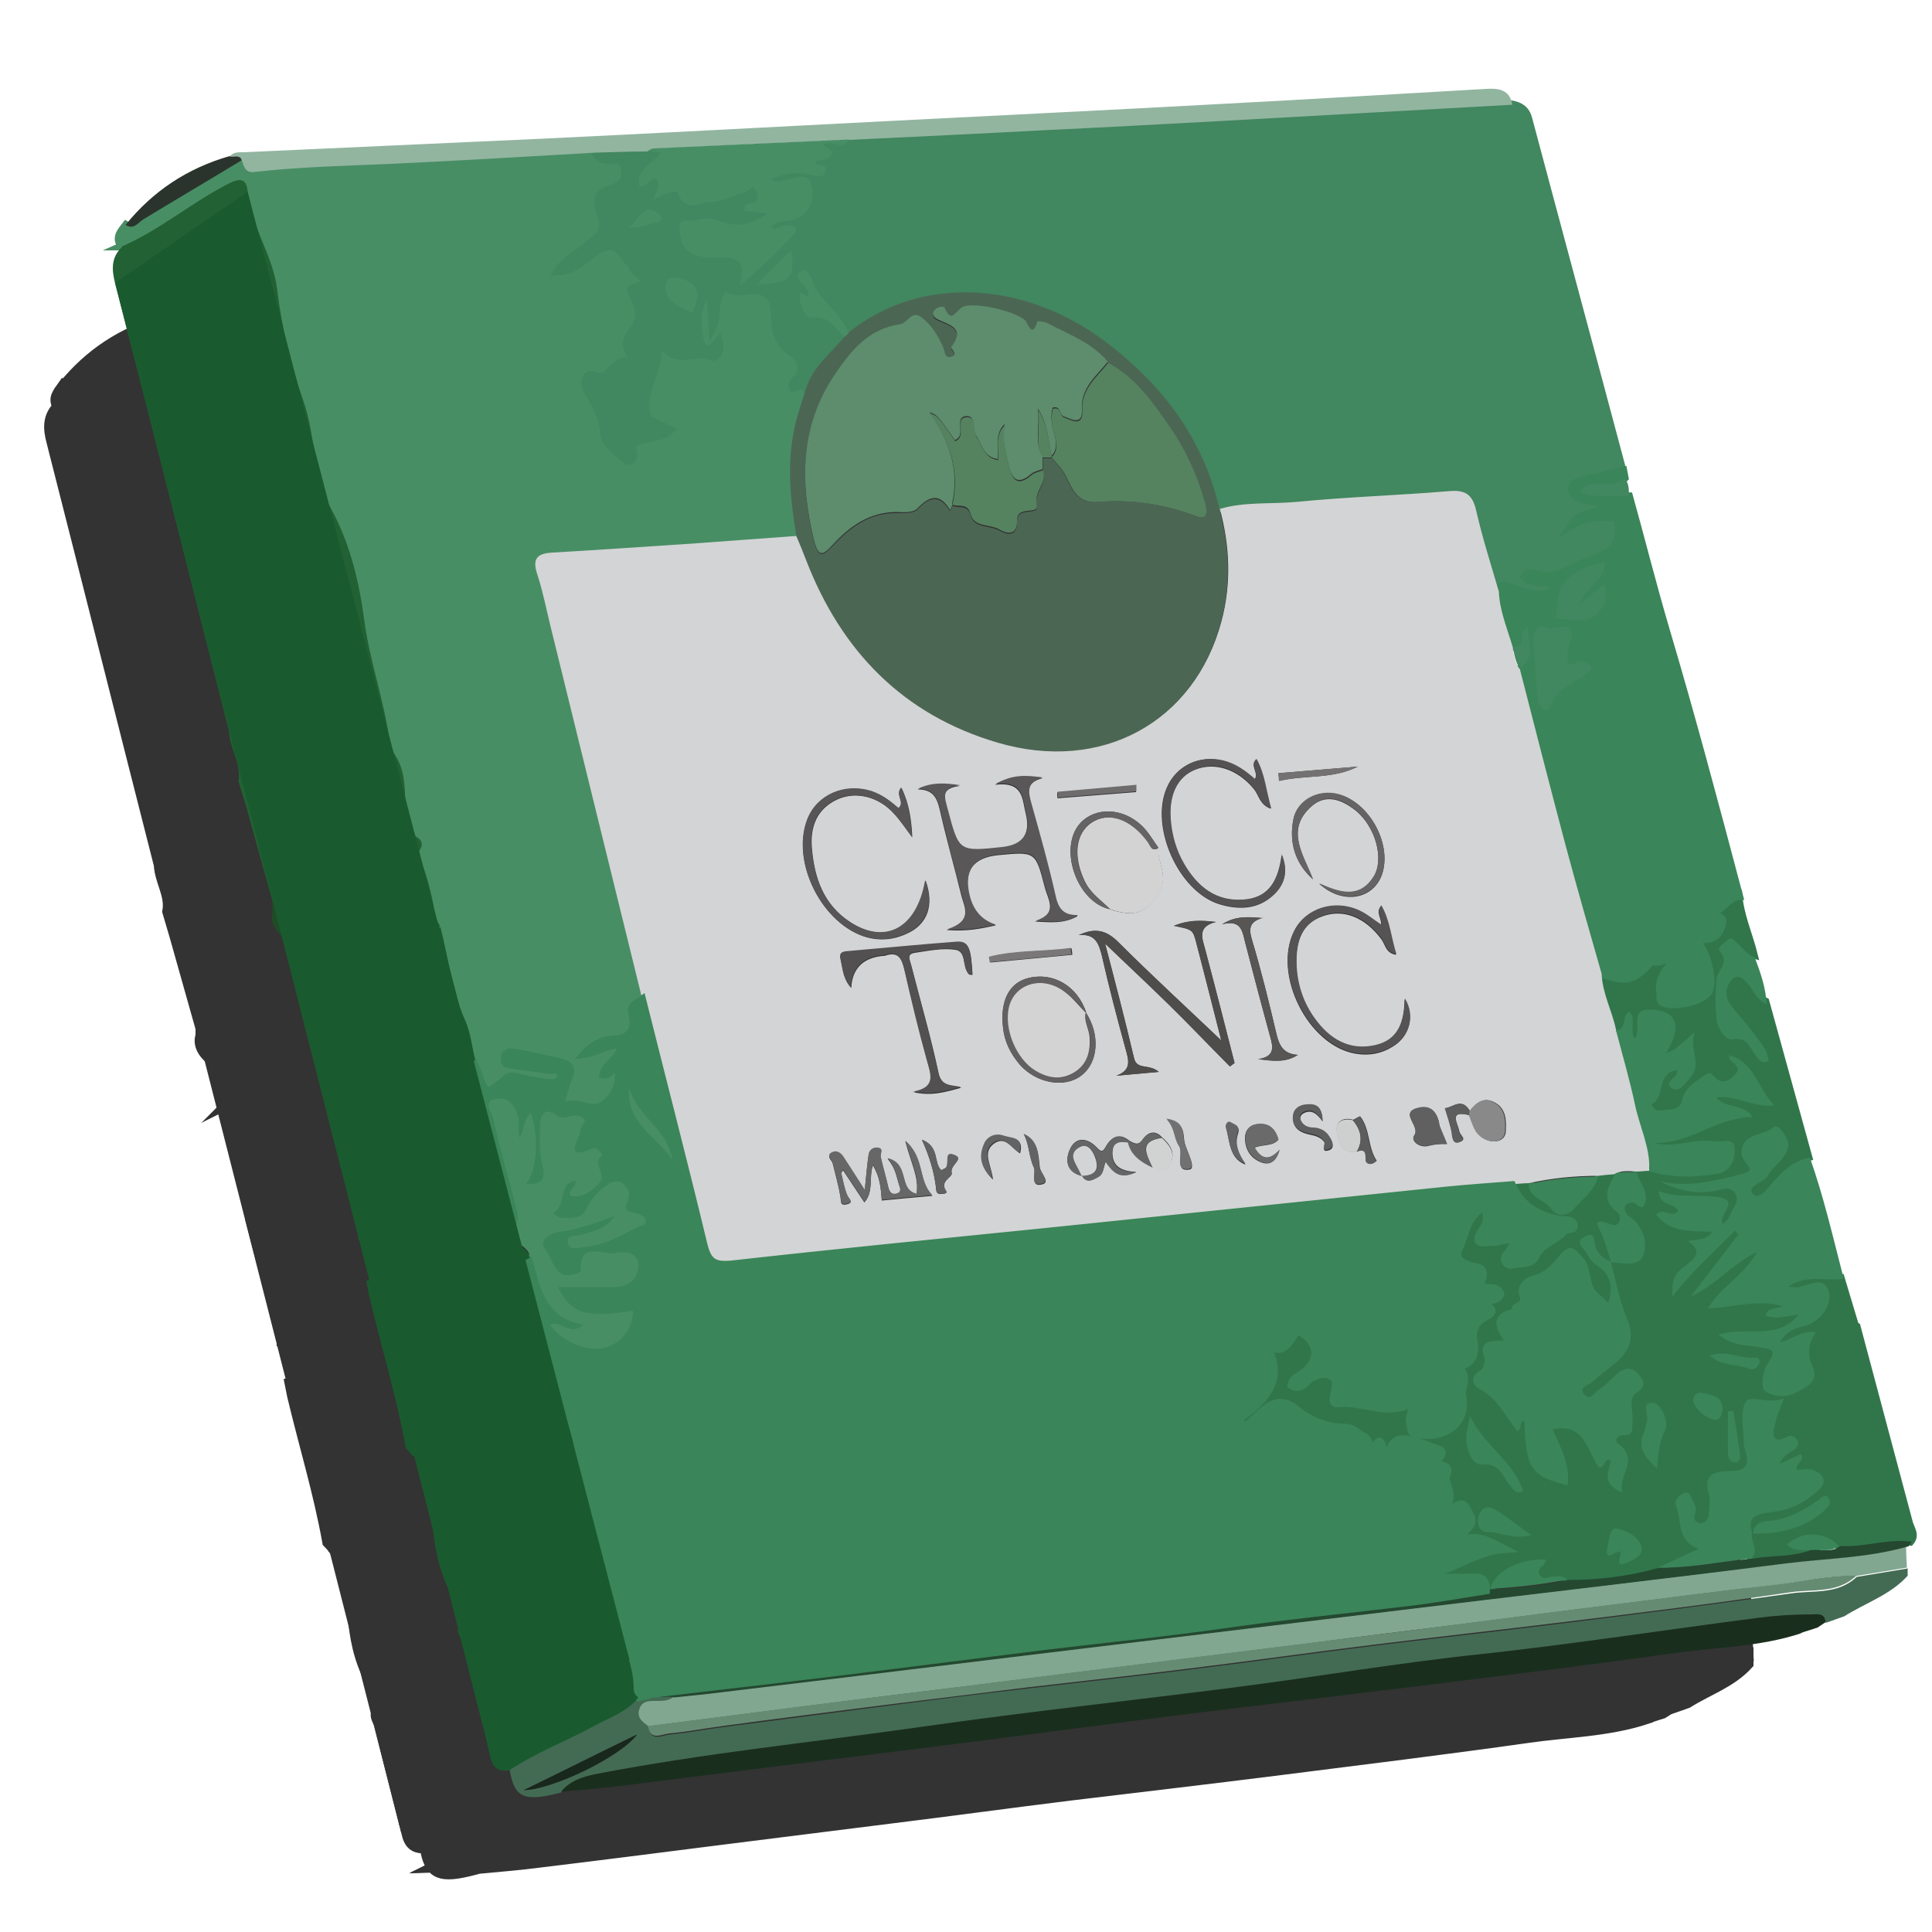<?xml version="1.0" encoding="UTF-8"?><svg xmlns="http://www.w3.org/2000/svg" viewBox="0 0 50 50"><defs><style>.cls-1{fill:#6a6a6a;}.cls-2{fill:#1f4c27;}.cls-3{fill:#737171;}.cls-4{fill:#1a2e1e;}.cls-5{fill:#6e6c6d;}.cls-6{fill:#cecfcf;}.cls-7{fill:#d1d2d2;}.cls-8{fill:#658c73;}.cls-9{fill:#92b5a0;}.cls-10{fill:#4c6654;}.cls-11{fill:#195b2e;}.cls-12,.cls-13{fill:#3a8559;}.cls-14{fill:#5c5c5c;}.cls-15{stroke:#41875f;}.cls-15,.cls-16,.cls-13,.cls-17,.cls-18{stroke-miterlimit:10;}.cls-15,.cls-16,.cls-13,.cls-18{stroke-width:.2px;}.cls-15,.cls-19{fill:#41875f;}.cls-20{fill:#797777;}.cls-16{stroke:#488e65;}.cls-16,.cls-21{fill:#488e65;}.cls-22{fill:#525050;}.cls-23{fill:#636061;}.cls-24{fill:#436b53;}.cls-25{fill:#656565;}.cls-26{fill:#666364;}.cls-27{fill:#8a898a;}.cls-28{fill:#244830;}.cls-29{fill:#646464;}.cls-30{fill:#555253;}.cls-31{fill:#676767;}.cls-13{stroke:#3a8559;}.cls-32{fill:#585555;}.cls-33{fill:#4f4c4c;}.cls-34{fill:#5d5d5d;}.cls-35{fill:#616161;}.cls-36{fill:#2a342c;}.cls-37{fill:#18281d;}.cls-38{fill:#636363;}.cls-39{fill:#d3d3d4;}.cls-40{fill:#575556;}.cls-41{fill:#d3d4d5;}.cls-42{fill:#226133;}.cls-17{fill:#333;stroke:#333;stroke-width:.34px;}.cls-43{fill:#558360;}.cls-44{fill:#606060;}.cls-18{fill:#31764b;stroke:#31764b;}.cls-45{fill:#5d8d6c;}.cls-46{fill:#565354;}.cls-47{fill:#5a5758;}.cls-48{fill:#5e5e5e;}.cls-49{fill:#727171;}.cls-50{fill:#81a790;}</style></defs><g id="Layer_14"><path class="cls-17" d="m1.55,10.54c-.17-.22-.01-.37.1-.53.2.13.31-.07.44-.15.8-.47,1.59-.95,2.39-1.43.05.15.08.31.3.28,1.11-.12,2.22-.15,3.34-.2,1.67-.07,3.34-.18,5.01-.27.1.19.27.2.45.19.24-.01.29.13.28.34-.02.43-.54.3-.64.57-.11.3.3.66-.04.98-.09.08-.2.15-.28.23-.21.2-.5.3-.69.61.48-.02.7-.38,1.03-.55.52-.27.55.26.82.38-.14.19.66.39,0,.57-.08.02-.03.12,0,.17.18.33.21.62-.06.94-.12.14-.12.35,0,.54.03.05.11.23,0,.18-.41-.19-.47.51-.91.3-.17-.08-.27.18-.11.44.18.3.34.63.38,1.02.02.22.34.44.56.61.09.07.19-.08.15-.19-.08-.27.1-.26.28-.32.2-.07.45-.04.64-.23-.25-.12-.48-.23-.56-.27-.25-.81.59-1.44.11-2.25.24.14.2.41.36.56.32.31.75.02,1.12.17.12.05.21-.19.15-.39-.16.21-.39.35-.46,0-.08-.4-.14-.84.25-1.3.02.4.04.68.06.97.13-.26.02-.53.16-.77.05-.09.1-.28.16-.23.27.24.57.02.84.1.33.09.35.33.36.58.02.55.12.71.48.98.14.1.25.3.13.52-.05.1-.22.13-.16.3.11-.01.24-.14.33.02-.07.23-.15.46-.21.69-.28.97-.18,1.95-.02,2.92-.82.06-1.64.12-2.46.18-1.17.08-2.34.17-3.51.23-.41.02-.51.16-.38.55.14.41.22.84.32,1.27.75,3.03,1.49,6.07,2.24,9.1-.1.08-.25.12-.21.31.1.39-.03.62-.47.64-.28.01-.51.15-.71.36.3-.05.56-.23.88-.25.05.36-.35.46-.41.74.18.04.21-.22.39-.11,0,.32-.06.59-.34.82-.33.27-.68-.13-1.01.08-.07.04-.08-.12-.05-.2.06-.18.1-.37.18-.55.08-.18,0-.28-.15-.32-.39-.1-.78-.18-1.17-.26-.1-.02-.23-.02-.25.12-.03.18.12.17.24.19.28.03.55.06.83.11.12.02.33-.08.3.16-.02.17-.21.17-.35.15-.22-.03-.45-.07-.67-.13-.12-.03-.22-.06-.34.04-.48.41-.49.41-.69-.19-.03-.08-.07-.16-.1-.24-.08-.33-.11-.68-.25-.99-.32-.73-.4-1.52-.6-2.27-.04-.07-.08-.14-.11-.21-.06-.43-.17-.85-.3-1.26-.07-.07-.13-.15-.2-.22.08-.17.33-.34.01-.52-.08-.18-.16-.35-.24-.53-.05-.52.03-1.07-.32-1.54-.07-.09-.07-.23-.09-.35-.14-.96-.47-1.88-.6-2.85-.12-.92-.35-1.87-.82-2.75-.43-.78-.37-1.76-.67-2.63-.31-.88-.52-1.8-.64-2.74-.1-.83-.65-1.53-.72-2.37-.03-.3-.16-.35-.46-.2-.9.46-1.68,1.13-2.61,1.54Z"/><path class="cls-17" d="m18.29,14.02c-.09-.16-.22-.03-.33-.02-.05-.17.11-.21.16-.3.12-.22.01-.41-.13-.52-.36-.26-.45-.42-.48-.98-.01-.25-.04-.49-.36-.58-.28-.08-.57.14-.84-.1-.06-.05-.11.14-.16.23-.13.24-.03.52-.16.77-.02-.29-.03-.57-.06-.97-.38.46-.32.9-.25,1.3.07.34.29.2.46,0,.06.2-.03.44-.15.39-.37-.15-.8.15-1.12-.17-.15-.15-.12-.42-.36-.56.49.81-.36,1.44-.11,2.25.09.04.31.15.56.27-.19.19-.43.16-.64.23-.18.06-.35.05-.28.32.03.11-.06.26-.15.19-.22-.17-.54-.39-.56-.61-.03-.4-.19-.72-.38-1.02-.16-.26-.06-.52.11-.44.45.2.5-.5.91-.3.11.05.03-.13,0-.18-.13-.19-.12-.4,0-.54.27-.31.24-.61.06-.94-.03-.06-.08-.15,0-.17.67-.18-.13-.38,0-.57-.27-.13-.31-.66-.82-.38-.32.17-.55.53-1.03.55.19-.31.49-.41.69-.61.09-.08.2-.15.28-.23.33-.32-.07-.68.04-.98.1-.26.62-.14.64-.57,0-.2-.04-.35-.28-.34-.18,0-.35,0-.45-.19.42,0,.83-.02,1.25-.03.11,0,.23.02.36.03-.2.29-.62.41-.53.84.2.02.24-.25.42-.19.07.16-.02.3-.07.5.22-.1.55-.27.6-.14.18.48.53.21.78.2.3,0,.59-.16.89-.25.08-.02.15-.21.23-.03.04.09.11.24-.07.31-.08.03-.23-.01-.2.19.18.02.36.04.57.06-.41.31-.81.35-1.22.17-.25-.11-.48.03-.72.01-.21-.01-.23.07-.21.29.06.66.64.62.99.61.57,0,.59.21.48.69.48-.4.9-.81,1.3-1.24.17-.18.01-.23-.16-.24-.13,0-.24.16-.39.04.12-.13.27-.14.43-.15.4-.04.67-.4.55-.86-.09-.36-.42-.17-.65-.13-.11.01-.21.08-.33-.02.35-.17.7-.19,1.04-.1.14.04.26.04.29-.12.04-.19-.23-.07-.26-.21.16-.07.38-.02.43-.23,0-.04-.15-.12-.22-.19.2-.15.47.17.63-.13,1.59-.08,3.17-.16,4.76-.24,1.39-.07,2.79-.14,4.18-.22,2.42-.13,4.84-.27,7.26-.4.2.04.34.11.4.34.76,2.87,1.54,5.74,2.31,8.61-.27.07-.54.14-.8.2-.19.04-.46.07-.46.27,0,.2.28.22.46.28.17.05.34.09.53.14-.34.17-.74.09-.98.44.38-.24.79-.2,1.1-.17.24.87-.42.89-.92,1.15-.37.19-.69.35-1.1.21-.06-.02-.17-.04-.23.07.14.13.31.13.49.14.08,0,.19,0,.2.11.01.13-.1.18-.2.19-.3.03-.58-.09-.86-.18-.13-.04-.24-.1-.25.1-.18-.65-.39-1.3-.54-1.95-.09-.38-.24-.54-.67-.5-1.25.11-2.51.15-3.75.27-.62.06-1.26,0-1.86.17-.4-1.74-1.4-3.06-2.81-4.11-1.95-1.46-4.48-1.63-6.25-.21-.18-.44-.61-.71-.83-1.13-.08-.15-.16-.49-.33-.37-.25.17.11.32.18.49.01.03,0,.06,0,.1-.07.07-.23-.18-.22.01.01.21.1.56.33.53.43-.05.54.28.78.47-.34.41-.78.73-.94,1.27Zm-2.79-1.85c.14-.38.23-.69-.26-.83-.17-.05-.36-.06-.38.12-.07.44.31.54.64.72Zm1.59-.71c.77.02.95-.18.82-.82-.26.26-.52.52-.82.82Zm-3.13-1.38c.15-.02.31-.02.44-.07.13-.05.57-.05.19-.32-.26-.19-.44.19-.64.39Z"/><path class="cls-17" d="m43.97,36.95c.42,1.59.85,3.19,1.27,4.78.04.16.18.31.04.48-.59-.09-1.16.14-1.74.1-.34-.36-.89-.37-1.28-.04.15.16.35.14.54.14-.44.17-.92.12-1.37.2.18-.2-.04-.41,0-.62.66.01,1.27-.12,1.77-.58.08-.08.15-.17.08-.27-.09-.13-.18-.02-.26.04-.39.28-.79.49-1.28.52-.15,0-.3.09-.32.29-.08-.36-.02-.45.5-.51.44-.05.8-.24,1.11-.52.27-.24.11-.41-.12-.51-.11-.05-.26,0-.39,0-.07-.16.21-.22.08-.39-.16.08-.31.15-.52.25.09-.21.23-.27.34-.34.1-.06.16-.15.08-.26-.05-.08-.13-.11-.23-.06-.42.21-.35-.09-.3-.31.04-.19.13-.37.22-.62-.37.15-.83-.09-.93.08-.15.27-.05.68-.05,1.03,0,.07.03.14.05.2.11.35-.04.46-.39.46-.32,0-.67.04-.52.55.05.16.01.35,0,.52-.01.11-.08.21-.2.21-.13,0-.18-.1-.13-.22.04-.11.01-.21-.05-.3-.06-.1-.08-.27-.25-.19-.11.05-.23.17-.18.29.15.37.01.88.55,1.06-.37.17-.68.32-.99.46-.73.21-1.47.3-2.23.3-.09-.12-.22-.08-.34-.08-.11,0-.23.11-.33-.03-.12-.18.18-.22.14-.38-.66-.02-1.25.29-1.35.72-.04,0-.07,0-.11.01,0-.21-.07-.34-.3-.32-.38.03-.76-.03-1.15.07-.27.06-.6.17-.89-.22,1.09.45,1.78-.47,2.8-.54-.48-.25-.84-.42-1.24-.08.07-.13.15-.22.23-.31.11-.13.29-.22.16-.44-.09-.15-.11-.38-.38-.18-.07.05-.17-.03-.13-.15.08-.23-.14-.5-.07-.63.18-.33-.35-.17-.21-.36.2-.27.1-.23-.16-.34-.86-.34-1.05-.26-1.07.64,0,.07.04.16-.1.23,0-.28,0-.54,0-.8,0-.08-.06-.24-.1-.19-.24.29-.23-.08-.34-.11-.16-.06-.25-.23-.45-.23-.44,0-.87-.16-1.18-.41-.35-.28-.58-.22-.86,0-.12.1-.23.22-.35.32-.06.05-.14.04-.19-.03-.06-.08,0-.11.06-.16.6-.45,1.04-.95.54-1.78.32.27.51.12.66-.11.07-.12.11-.22.27-.12.37.24.39.66.04.94-.12.1-.29.13-.32.32.24.15.34-.1.49-.18.16-.09.34-.14.5-.04.14.09.09.25.07.39-.02.12-.09.3.09.28.6-.07,1.19.33,1.79-.01.06.2-.09.35-.02.53.03.09-.03.17.13.21.68.18,1.3-.26,1.14-.93-.04-.19.29-.66-.3-.68.5-.02.68-.21.58-.69-.03-.13.02-.41.29-.54.32-.15.09-.26-.13-.35.2-.06.44-.04.5-.21-.1-.29-.55-.02-.46-.3.12-.37-.08-.32-.28-.38-.19-.06-.4-.17-.29-.4.17-.37.18-.86.68-1.06-.02.19.04.37-.07.52-.33.47,0,.35.28.35.12,0,.74-.25.27.32-.1.12.03.27.15.24.19-.05.46.02.56-.2.15-.32.52-.38.72-.64.05-.06.25.02.22-.13-.03-.14-.18-.1-.3-.12-.54-.07-.97-.32-1.21-.85.14,0,.28-.02.42-.03.01.34.38.37.54.59.18.24.44.18.58,0,.2-.24.49-.44.57-.78.13-.01.26-.02.39-.03-.19.32-.3.62.09.91.11.08.05.37-.16.29-.56-.21-.27.12-.21.3.07.21.14.42.21.64-.23-.09-.4-.24-.41-.49-.01-.19-.09-.2-.24-.13-.14.07-.17.16-.06.29.12.13.19.32.32.41.36.23.44.53.3.94-.08-.08-.14-.15-.21-.2-.31-.22-.16-.64-.42-.92-.21-.23-.31-.34-.55-.07-.18.21-.35.43-.67.51-.15.03-.43.21-.32.52.07.19-.24.14-.19.31-.49.12-.44.42-.19.77-.31.02-.62-.03-.48.42.03.1,0,.26-.11.33-.25.16-.15.37,0,.45.46.22.64.68.93,1.03.14-.06.03-.23.17-.25.04,1.18.16,1.36,1.06,1.58.06-.51-.19-.94-.37-1.37.79-.18.85.56,1.12.92.2.02.12-.22.31-.17-.05.27-.25.58.29.8-.12-.44.44-.8-.1-1.2-.13-.09.02-.22.1-.21.3.03.22-.18.24-.34.03-.24-.12-.55.09-.69.26-.17.19-.3.06-.46-.17-.2-.37-.16-.55,0-.14.13-.27.28-.44.37-.1.06-.21.28-.35.11-.15-.19.09-.22.18-.3.18-.17.38-.31.57-.46.36-.29.5-.62.3-1.1-.18-.44-.27-.93-.39-1.39.38.01.85.19.82-.49,0-.22-.17-.51-.39-.63-.05-.03-.09-.11-.1-.17-.02-.1.05-.15.15-.17.12-.02.19.16.31.1.19-.34-.1-.56-.16-.84.1,0,.2-.02.3-.02.55.17,1.11.15,1.66.06.33-.05.45-.37.42-.64-.03-.26-.31-.12-.48-.15-.49-.09-.97.17-1.47.04.86.03,1.52-.63,2.4-.63-.22-.35-.65-.19-.89-.48.5-.06.9.25,1.41.2-.42-.42-.48-1.07-1.1-1.23-.05.19.38.25.14.47-.16.16-.35.26-.55,0-.06-.09-.21.01-.28.07-.18.15-.39.26-.45.54-.06.3-.37.22-.59.26-.07.01-.2-.14-.15-.16.33-.19.09-.77.6-.82.06.18-.38.29-.11.45.19.11.33-.14.45-.28.28-.32-.04-.66.1-1.1-.23.2-.36.3-.48.41-.07.03-.14.07-.22.1.47-.77.17-1.08-.44-1.07-.45.01-.15.49-.32.7-.14-.2.05-.47-.13-.66-.21.11-.04.43-.33.45-.1-.46-.33-.88-.35-1.36.66.2.76.17,1.21-.3.01-.01.03-.02.05-.01.29.07.44-.22.79-.34-.32.41-.7.66-.6,1.15.01.08-.05.16.07.21.27.12.98-.05,1.11-.27.14-.26-.04-1.11-.4-1.33.43.13.62.03.72-.28.09-.26-.15-.19-.25-.3.27-.08.39-.36.66-.41.04.51.25.98.38,1.47-.18-.05-.27-.21-.41-.32-.07-.06-.14-.2-.25-.09-.08.08-.27.18-.19.28.25.29-.06.46-.08.69-.03.34-.03.68.01,1.02.03.21.23.48.38.46.38-.07.42.21.58.4.07.08.13.22.31.13-.02-.3-.24-.49-.39-.71-.17-.24-.38-.45-.55-.69-.16-.22-.06-.5.09-.62.17-.13.34.1.44.25.1.15.18.3.36.36.35,1.26.7,2.53,1.04,3.79-.51.08-.79.48-1.1.82-.08.09-.21.18-.31.05-.08-.11.05-.18.13-.24.08-.06.2-.11.24-.19.15-.28.51-.45.51-.78,0-.14-.24-.52-.36-.42-.25.22-.74.14-.79.59,0,.06,0,.15.05.2.21.29.22.3-.1.38-.64.16-1.27.33-1.94.16.47.25.96.35,1.47.21.13-.03.24-.06.34.05.12.13.07.26,0,.39-.08.13-.1.32-.27.4-.12-.23.45-.57-.12-.66-.47-.07-.96.03-1.44-.14,0,.38.39.26.47.48-.15.2-.36-.1-.54.09.35.46.87.39,1.37.42-.15.24-.37.16-.59.23.34.23.22.4-.04.59-.31.22-.35.34-.34.77.48-.62,1.02-1.1,1.53-1.62.03.03.06.06.09.09-.39.5-.78,1.01-1.16,1.51.6-.26.98-.77,1.62-1.08-.32.58-.88.84-1.2,1.38.62-.02,1.18-.23,1.83-.06-.18.1-.37.02-.42.24.27.09.53,0,.81-.03-.52.65-1.28.27-1.97.49.35.27.68.25.97.3.3.05.5.03.24.41-.13.19-.18.59-.06.67.17.12.49.17.74.04.26-.13.6-.28.43-.64-.14-.31-.1-.56.08-.84-.34-.06-.56.18-.87.24.15-.25.34-.33.55-.37.43-.09.79-.56.61-.93-.14-.29-.46-.09-.7-.04-.06.01-.13,0-.28-.01.47-.31.91-.13,1.33-.19.12.39.23.77.35,1.16Zm-9.45,2.19c-.03.15-.08.3-.09.46-.03.32.13.74.37.72.47-.04.51.31.71.53.07.08.14.22.31.12-.24-.73-.98-1.12-1.3-1.83Zm4.56,1.28c.05-.37.05-.64.19-.9.13-.25-.1-.67-.27-.7-.33-.05-.11.3-.17.47-.03.08-.04.17-.07.25-.15.35.02.59.32.87Zm-3.09,1.63c-.35-.25-.61-.45-.88-.62-.18-.11-.35-.05-.4.16-.05.19.02.39.23.38.31,0,.6.18,1.05.07Zm2.07.42c.31-.18-.09.37.21.27.22-.07.47-.2.43-.37-.05-.27-.38-.45-.61-.49-.18-.03-.19.32-.24.51-.03.13.03.21.21.08Zm2.62-3.54c-.02-.32-.29-.32-.5-.37-.14-.04-.25.1-.21.22.08.22.28.37.49.42.16.05.21-.13.22-.28Zm.26.08h-.14c0,.35,0,.7,0,1.04,0,.11.06.21.19.2.12,0,.12-.12.11-.2-.05-.35-.1-.7-.16-1.05Zm-.58-1.35c.33.27.67.2.96.31.1.04.21-.01.25-.13.03-.08-.02-.16-.09-.15-.35.05-.69-.21-1.12-.04Z"/><path class="cls-17" d="m1.55,10.54c.93-.41,1.71-1.08,2.61-1.54.3-.15.44-.1.46.2.07.85.62,1.55.72,2.37.12.94.33,1.85.64,2.74.3.87.25,1.85.67,2.63.48.88.7,1.83.82,2.75.13.98.46,1.89.6,2.85.02.12.02.26.09.35.35.47.27,1.01.32,1.54-.67-.8-1.18-1.7-1.67-2.61.06-.05.12-.1.17-.15.19.24.38.48.57.73-.38-.4-.75-.79-1.19-1.26.35,1.27,1.22,2.16,1.84,3.33-.9-.49-1.7-.85-2.61-.92.81.66,1.79,1.08,2.58,1.79-.77-.17-1.53-.19-2.3-.17-.1,0-.23-.04-.28.08-.06.16.09.21.2.25.32.13.65.26.97.38.17.06.37.08.24.34-.35,0-.73.07-.98-.29-.07-.09-.23-.19-.26,0-.05.27-.32.23-.44.39-.09.05-.1.14-.11.22-.22-.78-.44-1.56-.66-2.34-.06-.2-.12-.41-.18-.61.08-.43-.2-.79-.22-1.21-.93-3.65-1.85-7.31-2.78-10.96-.09-.34-.1-.63.16-.89Z"/><path class="cls-17" d="m41.08,26.43c-.28.05-.39.33-.66.41.1.12.33.05.25.3-.11.31-.29.41-.72.28.36.22.55,1.08.4,1.33-.13.23-.84.39-1.11.27-.12-.05-.06-.13-.07-.21-.09-.48.28-.74.6-1.15-.35.12-.5.41-.79.34-.01,0-.04,0-.05.01-.45.47-.55.5-1.21.3-.3-1.06-.6-2.11-.88-3.17-.38-1.43-.74-2.87-1.12-4.3.43-.29.19-.65.2-1.02-.31.11.03.51-.36.49-.13-.45-.32-.88-.34-1.36.02-.2.13-.15.25-.1.28.1.56.21.86.18.11-.01.21-.06.2-.19,0-.12-.12-.11-.2-.11-.17,0-.35,0-.49-.14.06-.11.16-.09.23-.07.41.13.73-.02,1.1-.21.5-.26,1.16-.28.92-1.15-.31-.03-.71-.07-1.1.17.24-.35.64-.28.98-.44-.19-.05-.36-.09-.53-.14-.18-.05-.46-.08-.46-.28,0-.2.27-.22.46-.27.27-.06.54-.13.8-.2.01.06.02.12.04.18-.29.31-.79-.07-1.11.33.41.19.82.09,1.21.12.3,1.09.58,2.19.9,3.27.64,2.16,1.22,4.34,1.79,6.51Zm-4.18-5.69c.01-.14-.01-.31.04-.45.28-.73-.38-.32-.57-.43-.22-.13-.31.14-.3.34.03.49.06.97.12,1.45.02.17.23.35.3.15.17-.45.59-.57.9-.82.22-.17.04-.21-.08-.29-.15-.1-.24.13-.41.04Zm.9-2.45c-.8.13-1.2.53-1.16,1.14,0,.09-.09.23.09.23.31,0,.64.13.89-.14.19-.19.28-.42.17-.73-.19.15-.35.29-.63.51.2-.46.64-.61.63-1.02Z"/><path class="cls-17" d="m43.62,35.79c-.42.06-.86-.12-1.33.19.14,0,.21.03.28.01.24-.05.56-.26.7.04.17.37-.19.84-.61.93-.21.04-.4.13-.55.37.31-.05.53-.3.87-.24-.18.28-.22.53-.08.84.17.37-.17.51-.43.64-.25.13-.57.08-.74-.04-.11-.08-.07-.48.06-.67.26-.37.06-.35-.24-.41-.3-.05-.63-.03-.97-.3.69-.22,1.45.16,1.97-.49-.28.04-.55.12-.81.03.05-.21.24-.14.42-.24-.64-.17-1.21.04-1.83.06.32-.54.88-.8,1.2-1.38-.63.31-1.01.82-1.62,1.08.39-.5.78-1.01,1.16-1.51-.03-.03-.06-.06-.09-.09-.51.52-1.05,1-1.53,1.62-.01-.44.03-.55.34-.77.26-.18.38-.35.04-.59.22-.07.44,0,.59-.23-.5-.03-1.02.03-1.37-.42.18-.19.39.12.54-.09-.08-.22-.46-.1-.47-.48.48.17.97.08,1.44.14.57.08,0,.42.12.66.17-.08.19-.26.27-.4.07-.13.12-.26,0-.39-.1-.1-.21-.08-.34-.05-.51.14-1,.03-1.47-.21.67.16,1.31,0,1.94-.16.32-.08.32-.09.1-.38-.04-.05-.05-.13-.05-.2.05-.45.54-.37.79-.59.12-.11.36.28.36.42,0,.33-.35.5-.51.78-.05.08-.16.13-.24.19-.08.06-.21.13-.13.24.1.13.23.04.31-.05.31-.35.59-.74,1.1-.82.34.96.57,1.95.82,2.94Z"/><path class="cls-17" d="m14.38,8.22c-.42,0-.83.02-1.25.03-1.67.09-3.34.2-5.01.27-1.11.05-2.23.08-3.34.2-.22.02-.26-.13-.3-.28-.05-.17-.2-.06-.3-.11.09-.1.22-.09.34-.1,2.43-.11,4.86-.21,7.28-.33,2.78-.13,5.55-.28,8.33-.42,2.76-.14,5.52-.28,8.28-.42,2.16-.12,4.33-.25,6.49-.37.3-.02.57.02.63.39-2.42.13-4.84.27-7.26.4-1.39.08-2.79.15-4.18.22-1.59.08-3.17.16-4.76.24-1.59.07-3.18.14-4.76.21-.06,0-.13.05-.19.08Z"/><path class="cls-17" d="m41.76,29.06c-.17-.07-.26-.22-.36-.36-.1-.16-.27-.38-.44-.25-.15.11-.25.4-.09.62.17.24.39.45.55.69.15.22.37.41.39.71-.18.09-.24-.05-.31-.13-.15-.19-.2-.47-.58-.4-.15.03-.35-.25-.38-.46-.04-.33-.04-.68-.01-1.02.02-.23.34-.4.08-.69-.08-.1.1-.2.19-.28.11-.1.18.03.25.09.13.11.23.27.41.32.14.37.28.75.29,1.16Z"/><path class="cls-17" d="m4.19,8.33c.09.05.25-.07.3.11-.8.48-1.59.96-2.39,1.43-.13.08-.24.27-.44.15.67-.83,1.52-1.39,2.54-1.68Z"/><path class="cls-17" d="m38.39,16.64c-.39-.03-.8.08-1.21-.12.32-.39.81-.01,1.11-.33.11.13.12.28.1.44Z"/><path class="cls-17" d="m45.21,42.85c0,.07,0,.13,0,.2-.43.47-1.03.66-1.55.99-.15.05-.3.11-.45.16-.03-.23-.21-.19-.36-.19-.44,0-.87.03-1.3.09-2.26.28-4.51.64-6.78.88-1.99.22-3.96.55-5.95.81-2.57.33-5.15.61-7.72.98-2.65.38-5.32.65-7.95,1.15-.32.06-.63.16-.86.43-.91.24-1.15.14-1.26-.56.65-.44,1.39-.71,2.08-1.09.38-.21.8-.34,1.09-.69.11-.03.21-.06.32-.09.15.16.36.04.53.1-.13.1-.3.08-.45.09-.16,0-.31,0-.38.19-.07.21.06.32.2.42.04.4.34.21.52.2.43-.04.86-.12,1.29-.18,1.31-.17,2.62-.34,3.93-.51,1.17-.15,2.35-.3,3.52-.44,1.3-.16,2.59-.29,3.89-.46,1.54-.19,3.07-.41,4.61-.6,1.54-.19,3.08-.36,4.61-.55,1.85-.23,3.7-.46,5.54-.73.55-.08,1.16.04,1.62-.41l1.26-.21Zm-33.84,5.44c.72-.02,2.37-.82,2.77-1.36-.95.47-1.83.9-2.77,1.36Z"/><path class="cls-17" d="m14.41,46.72c-.14-.1-.28-.21-.2-.42.07-.19.22-.19.38-.19.15,0,.31.01.45-.09.24-.02.49-.05.73-.08,2.71-.33,5.42-.66,8.13-.98,3.07-.37,6.15-.75,9.22-1.12,3.04-.37,6.08-.72,9.12-1.1.98-.12,1.99-.13,2.95-.41,0,.17.01.34.02.52-.42.07-.84.14-1.26.21-.67-.03-1.32.14-1.97.21-1.21.14-2.42.29-3.63.44-1.31.16-2.62.34-3.94.5-1.23.15-2.45.31-3.68.46-1.59.2-3.18.39-4.77.59-1.28.16-2.56.33-3.83.49-1.24.16-2.49.31-3.73.46-1.33.17-2.66.34-3.99.51Z"/><path class="cls-17" d="m45.2,42.33c-.96.27-1.97.28-2.95.41-3.04.38-6.08.73-9.12,1.1-3.07.37-6.15.74-9.22,1.12-2.71.33-5.42.66-8.13.98-.24.03-.49.05-.73.08-.17-.06-.38.06-.53-.1,1.63-.19,3.25-.38,4.87-.58,1.61-.2,3.21-.4,4.82-.6,1.5-.18,3.01-.34,4.51-.55,1.41-.2,2.83-.34,4.25-.51.65-.08,1.3-.2,1.95-.3.04,0,.07,0,.11-.01.63-.03,1.26-.1,1.88-.22.76,0,1.5-.09,2.23-.3.78.02,1.54-.15,2.31-.23.45-.08.93-.03,1.37-.2.24-.04.51.08.74-.1.59.04,1.16-.19,1.74-.1-.03.04-.06.08-.08.11Z"/><path class="cls-17" d="m35.72,20.86c.37,1.43.73,2.87,1.12,4.3.28,1.06.59,2.11.88,3.17.02.48.25.9.35,1.36.16.62.34,1.23.47,1.86.11.54.38,1.04.34,1.61-.1,0-.2.02-.3.02-.19-.01-.38-.04-.56.07-.13.01-.26.02-.39.03-.57,0-1.13.06-1.69.18-.14,0-.28.02-.42.03-.51.04-1.01.07-1.52.12-3.33.34-6.65.68-9.97,1.03-2.52.26-5.05.5-7.57.79-.44.05-.6-.04-.71-.47-.48-2-1-4-1.5-6-.75-3.03-1.49-6.07-2.24-9.1-.1-.42-.18-.86-.32-1.27-.13-.39-.03-.53.38-.55,1.17-.06,2.34-.15,3.51-.23.82-.06,1.64-.12,2.46-.18.08.19.16.39.23.58.86,2.22,2.37,3.79,4.69,4.46,2.54.74,4.81-.51,5.46-2.96.24-.92.21-1.84-.04-2.75.61-.18,1.24-.11,1.86-.17,1.25-.12,2.5-.16,3.75-.27.43-.04.57.12.67.5.16.66.36,1.3.54,1.95.02.48.21.91.34,1.36.02.19.06.37.16.53Zm-3.98,11.81c.22-.09.21.05.22.2,0,.08.07.11.15.09.04,0,.07-.05.11-.07-.23-.33-.15-.77-.4-1.08,0,0-.11.06-.17.09-.25-.07-.43.05-.39.28.04.24.09.56.49.49Zm-4.77-.35c-.18-.2-.36-.11-.46.05-.11.17-.21.11-.32.05-.25-.21-.45-.11-.58.13-.09.15-.12.14-.23.02-.21-.22-.5-.26-.64.03-.13.26-.11.58.29.67h0c.11.19.25.1.39.03.14-.07.13-.24.19-.38.18.24.34.45.75.25-.38-.02-.59-.14-.58-.46,0-.27.17-.3.39-.27.07.33.33.48.6.62.18.15.35.06.43-.08.15-.27,0-.48-.21-.66Zm7.53-.65c-.19-.34-.42-.08-.61-.07.07.23.14.43.17.63.02.14.04.26.2.2.17-.07,0-.16-.02-.24-.03-.2-.29-.54.24-.41.09.21.12.44.35.57.26.15.53.06.54-.17,0-.21.03-.54-.25-.7-.29-.16-.45,0-.62.2Zm-9.38-2.41h0c-.2-.63-.8-.99-1.41-.84-.48.12-.7.56-.62,1.23.04.34.19.64.41.89.4.47,1.1.58,1.51.27.41-.32.46-1,.1-1.54Zm1.77-4.03c-.13-.18-.25-.39-.41-.54-.46-.44-1.13-.46-1.5-.06-.54.6-.09,1.92.72,2.11.62.22.96.07,1.24-.48.18-.36-.08-.68-.05-1.02Zm-1.99,1.66c-.38,0-.48-.19-.55-.51-.16-.75-.38-1.49-.58-2.23-.08-.27-.13-.52.28-.62-.38-.05-.7-.1-1.16.16.7-.09.66.35.75.68q.2.77-.58.86c-1.07.11-1.07.11-1.34-.92-.07-.28-.19-.54.3-.59-.38-.06-.7-.08-1.03.08.44,0,.49.3.56.61.15.66.34,1.32.5,1.98.08.3.29.63-.35.84.52.03.84-.03,1.2-.11q-.5-.15-.64-.7-.24-.93.72-1.02c.89-.08.9-.08,1.12.79.08.29.34.65-.23.83.37.02.69.06,1.02-.13Zm3.53,3.06c-.82-.78-1.69-1.58-2.53-2.42-.3-.3-.58-.35-.97-.17.41-.03.49.21.57.52.17.75.36,1.49.57,2.23.08.28.19.54-.22.69.31-.03.62-.06,1.04-.1-.24-.21-.53-.04-.6-.33-.22-.94-.47-1.87-.7-2.8.53.51,1.06,1,1.57,1.5.5.49.99,1,1.48,1.5.04-.03.07-.06.11-.08-.24-.93-.47-1.85-.72-2.78-.07-.28-.2-.55.27-.67-.36-.04-.67-.05-1.03.1.46.09.46.09.55.41.22.83.43,1.65.62,2.4Zm-7.24-3.91c-.21,1.18-.97,1.57-1.84,1.01-.66-.43-.89-1.1-.95-1.84-.04-.51.13-.94.63-1.16.45-.2,1.01-.06,1.38.34.17.18.3.39.45.58-.02-.42-.08-.82-.27-1.21-.16.18.1.35-.07.5-.2-.17-.4-.33-.66-.42-.65-.21-1.33.08-1.57.69-.41,1.04.37,2.58,1.45,2.88.36.1.7.05,1.02-.11.45-.23.62-.68.42-1.26Zm11.14,1.09c-.19-.13-.35-.26-.54-.35-.61-.29-1.31-.06-1.59.49-.53,1.06.34,2.79,1.51,3,.33.06.63,0,.91-.17.42-.25.55-.74.3-1.16-.01.56-.16,1.02-.75,1.14-.62.13-1.09-.16-1.45-.65-.27-.37-.42-.8-.45-1.27-.04-.68.16-1.08.63-1.26.52-.2,1.06.02,1.45.56.09.13.1.34.36.37-.13-.41-.15-.82-.37-1.2-.15.17.04.32-.01.49Zm-2.43-1.74c-.07.59-.28,1.07-.95,1.12-.68.05-1.12-.32-1.44-.87-.2-.34-.3-.71-.33-1.1-.04-.61.17-1.05.61-1.22.49-.2,1.05,0,1.44.48.12.15.14.39.42.48-.13-.43-.16-.84-.36-1.21-.17.16.07.33-.04.49-.24-.21-.48-.38-.78-.46-.58-.15-1.15.12-1.38.67-.41.96.29,2.53,1.28,2.83.46.14.95.14,1.33-.22.29-.27.36-.6.19-.99Zm-9.02,5.81c.45.11.81,0,1.19-.1-.24-.06-.48-.01-.55-.36-.19-.89-.44-1.76-.67-2.64-.03-.1-.12-.26.08-.29.33-.05.67-.12.99-.08.29.04.17.42.33.59.02.02.06.01.09.02-.04-.68-.1-.81-.39-.79-.87.06-1.74.15-2.61.23-.13.01-.26.02-.22.2.05.22.06.47.25.69q.04-.71.77-.79s.04,0,.05,0c.33-.13.42.06.49.34.18.75.36,1.5.56,2.24.09.34.22.66-.35.76Zm-1.75,1.98s.03-.04.04-.07c.17.26.34.51.52.78.24-.28.11-.59.21-.91.18.29.19.58.22.86.39-.04.77-.07,1.23-.11-.36-.37-.18-.92-.66-1.34.13.52.34.87.27,1.3-.46-.1-.15-.74-.71-.87.21.24.21.45.28.64.03.08.06.18-.05.22-.12.04-.19-.03-.22-.15-.06-.25-.13-.5-.19-.76-.02-.07.08-.18-.06-.21-.12-.02-.22.04-.23.16-.04.25-.06.5-.1.87-.21-.34-.37-.58-.53-.82-.06-.1-.17-.15-.27-.1-.15.08,0,.17.02.26.07.27.14.54.19.81.02.1-.02.23.15.19.19-.05.06-.11.02-.21-.08-.17-.1-.36-.15-.55Zm11.53-7.18c-.22-.6-.69-1.21-.04-1.79.36-.32.76-.16,1.09.12.47.4.69,1.18.42,1.61-.35.57-.84.38-1.33.17.58.53,1.35.39,1.55-.26.22-.73-.33-1.73-1.07-1.92-.49-.13-1.01.14-1.1.63-.1.55.04,1.05.48,1.44Zm-1.21.95c-.35-.03-.66-.07-1,.15.48-.12.5.19.57.46.19.76.39,1.52.6,2.28.07.27.12.5-.29.56.36.05.67.09.98-.1-.36-.02-.46-.24-.53-.53-.18-.76-.37-1.53-.59-2.28-.09-.29-.05-.44.27-.54Zm4.5,5.53c-.08-.18-.13-.31-.18-.43-.01-.03-.01-.07-.02-.1-.06-.25-.21-.4-.48-.35-.53.11.05.44-.12.68-.09.13.13.31.33.26.14-.04.28-.06.48-.05Zm-4.7.09c.22-.09.43-.03.58-.19-.08-.28-.25-.42-.54-.38-.18.03-.28.16-.27.33,0,.27.12.48.37.59.22.09.39.02.47-.3-.25.27-.44.25-.61-.06Zm-8.14-.19c.2.44.29.79.34,1.14.01.09,0,.18.12.18.05,0,.19,0,.13-.08-.16-.24.17-.33.14-.44-.05-.19.29-.33.09-.42-.33-.16-.1.27-.27.33-.03,0-.06.03-.08.04-.2-.19-.03-.56-.48-.75Zm3.67-4.53c0-.06-.01-.11-.02-.17-.67.1-1.35.05-2.01.22,0,.04,0,.09.01.13.67-.06,1.34-.13,2.01-.19Zm5.04-4.44l.02.18c.63-.15,1.3-.03,1.92-.35-.64.05-1.29.11-1.93.16Zm1.08,8.51c0-.39-.19-.42-.39-.4-.16.02-.31.1-.33.28-.03.22.11.36.31.42.16.05.34.05.45.22.04.06-.1.26.1.19.15-.05.09-.2.03-.31-.09-.14-.22-.22-.39-.23-.15,0-.27-.06-.33-.21-.03-.08.01-.14.07-.17.18-.1.32,0,.47.22Zm-4.56-8.06c0-.05,0-.11,0-.16-.64.06-1.28.11-1.93.17,0,.05,0,.1.01.14.64-.05,1.28-.1,1.91-.15Zm-3.5,9.49c-.04-.38-.28-.67.01-.89.28-.21.44.12.64.23.11-.4-.2-.35-.38-.41-.21-.08-.41.01-.49.19-.13.27-.12.56.21.88Zm4.24-1.49c.22.23.19.48.31.65.14.19-.13.64.26.58.18-.03-.06-.44-.12-.66-.05-.18.04-.51-.44-.58Zm-3.48.37c.14.26.12.56.24.81.07.14-.12.49.21.4.2-.05-.04-.27-.06-.42-.04-.31-.03-.64-.39-.8Zm5.42.72c-.15-.23-.28-.47-.18-.75.06-.19-.1-.2-.17-.26-.08-.06-.13.07-.12.11.11.33.07.73.47.9Z"/><path class="cls-17" d="m14.27,28.96c.5,2,1.02,4,1.5,6,.1.43.26.52.71.47,2.52-.29,5.05-.53,7.57-.79,3.32-.34,6.65-.69,9.97-1.03.5-.05,1.01-.08,1.52-.12.23.52.67.77,1.21.85.12.02.28-.02.3.12.03.16-.17.08-.22.13-.21.25-.57.31-.72.64-.11.23-.37.15-.56.2-.13.03-.25-.12-.15-.24.47-.58-.14-.32-.27-.32-.28,0-.61.13-.28-.35.11-.16.05-.34.07-.52-.5.2-.5.69-.68,1.06-.11.24.1.35.29.4.2.06.4.01.28.38-.09.29.36.01.46.3-.06.17-.29.14-.5.21.22.09.45.2.13.35-.27.13-.32.4-.29.54.1.49-.08.68-.58.69.59.02.26.5.3.68.16.67-.46,1.11-1.14.93-.16-.04-.1-.12-.13-.21-.06-.18.09-.33.02-.53-.6.34-1.19-.06-1.79.01-.18.02-.11-.16-.09-.28.03-.14.07-.3-.07-.39-.16-.1-.34-.05-.5.04-.15.08-.25.33-.49.18.03-.19.2-.22.32-.32.36-.29.34-.7-.04-.94-.16-.1-.2,0-.27.12-.15.23-.33.39-.66.11.51.83.07,1.34-.54,1.78-.06.04-.12.08-.06.16.05.06.13.07.19.03.12-.1.23-.22.35-.32.28-.22.52-.29.86,0,.31.26.74.42,1.18.41.2,0,.29.17.45.23.11.04.09.41.34.11.04-.05.1.11.1.19,0,.26,0,.52,0,.8.14-.07.1-.16.1-.23.02-.9.21-.98,1.07-.64.26.11.36.06.16.34-.13.18.39.02.21.36-.07.13.15.4.07.63-.04.12.06.2.13.15.27-.19.29.03.38.18.13.22-.04.32-.16.44-.08.09-.16.17-.23.31.4-.34.76-.17,1.24.08-1.02.07-1.71.99-2.8.54.28.38.62.28.89.22.39-.09.77-.04,1.15-.07.24-.02.31.11.3.32-.65.1-1.3.22-1.95.3-1.42.17-2.84.31-4.25.51-1.5.21-3.01.36-4.51.55-1.61.2-3.21.4-4.82.6-1.62.2-3.25.39-4.87.58-.11.03-.21.06-.32.09-.08-.05-.11-.13-.11-.22-.02-.84-.55-1.53-.61-2.39-.03-.52-.33-1.05-.5-1.59-.33-1.03-.17-2.19-.85-3.13-.09-.12-.03-.34-.04-.51,0-.14.02-.31-.05-.41-.42-.64-.41-1.39-.65-2.08-.06-.17-.1-.35.15-.42.22.7.29,1.51,1.28,1.67-.32.3-.55-.11-.81,0,.27.42.97.71,1.42.54.37-.14.59-.44.61-.88-1.16.19-1.53.07-1.84-.57.46,0,.91,0,1.37,0,.34,0,.6-.19.6-.53,0-.33-.33-.34-.56-.3-.31.06-.89-.31-.84.45,0,.02-.05.04-.08.05-.56.21-.59-.35-.79-.59-.18-.22.14-.39.3-.42.48-.07.93-.23,1.39-.4-.18.33-.51.37-.81.47-.13.04-.38-.04-.32.21.05.19.26.1.41.09.48-.04.89-.29,1.31-.5.07-.04.19-.02.19-.13,0-.09-.09-.13-.17-.17-.13-.06-.41-.02-.28-.29.1-.21.01-.36-.12-.46-.16-.11-.34,0-.47.1-.17.14-.32.31-.42.53-.11.24-.38.22-.61.21-.09,0-.22-.11-.17-.14.28-.18.09-.68.51-.77.07.17-.2.2-.12.37.31.06.53-.12.72-.33.18-.2-.21-.47.07-.67,0,0-.12-.21-.22-.17-.78.32-.33-.22-.31-.44,0-.11.15-.2.11-.26-.25-.24-.46.07-.69-.11-.27-.21-.39,0-.39.24,0,.33-.04.66.06.99.1.35-.03.47-.4.46.27-.28.33-1.17.12-1.73-.19.15-.14.4-.27.59-.07-.17,0-.34-.03-.48-.07-.26-.22-.54-.56-.47-.33.07-.1.33-.07.47.16.71.36,1.42.55,2.13.05.19.12.37-.02.55-.11-.24-.23-.49-.34-.73.01-.19,0-.38-.05-.57-.21-.77-.4-1.55-.6-2.32-.05-.17-.13-.33.03-.48.03.08.08.16.1.24.2.6.21.61.69.19.12-.1.21-.07.34-.04.22.05.44.1.67.13.14.02.33.02.35-.15.03-.23-.19-.14-.3-.16-.27-.04-.55-.07-.83-.11-.12-.01-.27,0-.24-.19.02-.14.15-.14.25-.12.39.08.78.16,1.17.26.15.04.23.14.15.32-.07.18-.12.37-.18.55-.03.08-.02.24.05.2.33-.2.68.2,1.01-.08.28-.23.35-.5.34-.82-.18-.11-.21.15-.39.11.06-.28.46-.38.41-.74-.32.02-.58.2-.88.25.19-.21.42-.35.71-.36.43-.02.56-.25.47-.64-.05-.19.11-.23.21-.31Zm-.31,2.17c-.1.83.67,1.18,1.05,1.75-.09-.73-.86-1.07-1.05-1.75Z"/><path class="cls-17" d="m28.39,16.96c.25.91.29,1.83.04,2.75-.65,2.45-2.92,3.7-5.46,2.96-2.32-.68-3.82-2.24-4.69-4.46-.08-.19-.15-.39-.23-.58-.16-.98-.26-1.95.02-2.92.07-.23.14-.46.21-.69.16-.53.6-.86.94-1.27.04-.04.07-.07.11-.11,1.77-1.42,4.31-1.24,6.25.21,1.4,1.05,2.41,2.37,2.81,4.11Zm-4.11-1.27h0c.11.15.25.25.34.44.15.31.27.69.8.65.81-.07,1.61.04,2.39.35.31.12.27-.16.22-.35-.19-.66-.47-1.28-.86-1.84-.42-.6-.83-1.2-1.51-1.56-.39-.47-.96-.68-1.48-.95-.07-.04-.23-.06-.24-.05-.13.44-.23.05-.3-.02-.24-.23-1.34-.49-1.57-.3-.17.14-.24.35-.4,0-.03-.06-.17-.03-.23.03-.11.12,0,.21.07.25.3.14.66.22.32.67-.03.04.19.18.01.24-.17.06-.16-.12-.2-.23-.13-.29-.29-.56-.55-.75-.23-.16-.35.15-.5.18-.8.11-1.23.67-1.63,1.27-.83,1.24-.83,2.6-.49,4,.11.46.23.38.47.12.42-.45.9-.8,1.56-.79.17,0,.41.01.5-.09.31-.33.55-.37.8.04.02-.05.04-.09.06-.14.15.07.37-.05.45.24.08.32.47.23.7.37.24.14.44.11.43-.22-.01-.39.54-.12.48-.39-.08-.33.27-.54.15-.84,0-.11,0-.21,0-.32.07,0,.15,0,.22,0Z"/><path class="cls-17" d="m10.18,30.42c-.16.15-.08.31-.03.48.21.77.39,1.55.6,2.32.05.19.06.38.05.57-.24-.14-.48-.28-.72-.42-.68-.41-.88-1.08-.54-1.78.14-.28.28-.56.42-.85-.03-.02-.07-.03-.1-.05-.17.31-.34.63-.51.94l-.13-.07c.2-.55.58-1.06.46-1.71-.04.04-.08.08-.12.13-.36.57-.32,1.29-.7,1.85-.09.14.03.24.13.36.21.26.35.57.44.98-.82-.5-1.47-1.08-2.04-1.74-.19-.23-.28-.47-.19-.81.1-.4.08-.83-.01-1.25-.06-.25-.13-.51.05-.75.69-.16,1.37-.32,2.06-.48-.01-.04-.02-.09-.03-.13-.68.13-1.37.23-2.03.51-.23-.35-.38-.73-.32-1.16.79-.19,1.59-.32,2.41-.21.2.76.28,1.54.6,2.27.14.31.17.66.25.99Z"/><path class="cls-17" d="m7.02,26.22c.13-.26-.07-.28-.24-.34-.33-.12-.65-.24-.97-.38-.11-.04-.26-.09-.2-.25.05-.12.18-.08.28-.08.77-.02,1.53,0,2.3.17-.79-.7-1.77-1.13-2.58-1.79.91.07,1.71.44,2.61.92-.62-1.17-1.49-2.06-1.84-3.33.44.47.81.85,1.19,1.26-.2-.25-.39-.49-.57-.73-.06.05-.12.1-.17.15.48.91,1,1.81,1.67,2.61.08.18.16.35.24.53-.68-.21-1.19-.82-2.07-.94.74.57,1.49.9,2.06,1.47.07.07.13.15.2.22-.22.16-.39-.03-.57-.09-.68-.2-1.36-.3-2.08-.11.47.17.93.34,1.4.5-.14.29-.4.19-.63.21Z"/><path class="cls-17" d="m7.66,26.01c-.47-.17-.93-.34-1.4-.5.72-.19,1.4-.1,2.08.11.18.05.35.25.57.09.14.41.25.83.3,1.26-.55-.12-1.09-.3-1.66-.32.04-.1.11-.17.21-.21h.66s0-.09,0-.13c-.25-.1-.51-.19-.76-.29Z"/><path class="cls-17" d="m7.55,26.64c.57.03,1.11.2,1.66.32.04.07.08.14.11.21-.82-.12-1.62.02-2.41.21-.07-.07-.14-.14-.21-.21.41,0,.8-.08,1.32-.23-.55-.14-.93-.22-1.33-.19,0-.07,0-.14,0-.21.28.03.56.07.84.1Z"/><path class="cls-17" d="m8.71,25.48c-.57-.57-1.31-.9-2.06-1.47.88.12,1.39.73,2.07.94.31.18.07.35-.01.52Z"/><path class="cls-17" d="m14.38,8.22c.06-.03.13-.07.19-.08,1.59-.07,3.18-.14,4.76-.21-.16.3-.43-.02-.63.13.08.06.23.14.22.19-.05.21-.27.16-.43.23.03.14.3.02.26.21-.03.15-.15.15-.29.12-.35-.09-.69-.07-1.04.1.12.1.22.04.33.02.24-.03.57-.23.65.13.11.46-.16.81-.55.86-.16.02-.31.02-.43.15.15.12.26-.04.39-.04.17,0,.32.06.16.24-.4.43-.82.83-1.3,1.24.11-.47.09-.7-.48-.69-.35,0-.93.05-.99-.61-.02-.22,0-.3.21-.29.24.01.47-.12.72-.01.41.18.82.14,1.22-.17-.21-.02-.39-.04-.57-.06-.03-.2.12-.16.2-.19.19-.06.11-.22.07-.31-.08-.18-.15,0-.23.03-.3.09-.59.25-.89.25-.24,0-.6.27-.78-.2-.05-.13-.37.04-.6.14.05-.2.15-.34.07-.5-.18-.06-.22.21-.42.19-.09-.44.33-.55.53-.84-.13-.01-.25-.02-.36-.03Z"/><path class="cls-17" d="m19.33,12.64s-.07.07-.11.11c-.23-.19-.35-.52-.78-.47-.22.02-.32-.32-.33-.53,0-.19.14.06.22-.01,0-.03.02-.07,0-.1-.06-.17-.43-.32-.18-.49.18-.12.25.22.33.37.22.42.65.68.83,1.13Z"/><path class="cls-17" d="m15.5,12.16c-.33-.17-.71-.27-.64-.72.03-.18.21-.17.38-.12.49.14.4.46.26.83Z"/><path class="cls-17" d="m17.08,11.46c.3-.3.56-.56.82-.82.13.64-.05.84-.82.82Z"/><path class="cls-17" d="m13.96,10.08c.2-.2.38-.58.64-.39.37.27-.06.27-.19.32-.14.05-.3.05-.44.07Z"/><path class="cls-17" d="m37.96,35.37c.13.46.21.95.39,1.39.19.48.06.81-.3,1.1-.19.15-.39.3-.57.46-.08.08-.33.11-.18.3.14.17.25-.05.35-.11.16-.1.29-.25.44-.37.18-.16.38-.21.55,0,.13.15.2.29-.06.46-.22.14-.06.46-.09.69-.02.16.06.37-.24.34-.08,0-.23.12-.1.21.54.4-.02.77.1,1.2-.54-.22-.33-.53-.29-.8-.19-.05-.11.18-.31.17-.27-.37-.33-1.1-1.12-.92.18.43.43.85.37,1.37-.9-.22-1.02-.39-1.06-1.58-.15.02-.04.2-.17.25-.29-.35-.47-.81-.93-1.03-.15-.07-.26-.29,0-.45.11-.07.14-.23.11-.33-.14-.45.18-.39.48-.42-.24-.35-.3-.65.19-.77-.05-.17.26-.11.19-.31-.12-.3.17-.48.32-.52.32-.07.49-.3.67-.51.24-.28.34-.16.55.07.26.27.11.69.42.92.07.05.13.12.21.2.14-.41.05-.71-.3-.94-.14-.09-.21-.28-.32-.41-.12-.13-.08-.21.06-.29.14-.07.22-.06.24.13.02.26.19.4.41.49,0,0,0,0,0,0Z"/><path class="cls-17" d="m38.89,33.16c.04-.57-.23-1.07-.34-1.61-.13-.62-.31-1.24-.47-1.86.29-.01.12-.34.33-.45.18.19,0,.46.13.66.17-.21-.13-.69.32-.7.62-.01.91.29.44,1.07.07-.03.14-.07.22-.1.13-.11.25-.22.48-.41-.14.44.18.78-.1,1.1-.12.14-.26.39-.45.28-.27-.16.17-.27.11-.45-.51.05-.27.63-.6.82-.04.02.08.18.15.16.22-.04.52.04.59-.26.06-.28.27-.39.45-.54.07-.06.22-.16.28-.07.2.26.39.17.55,0,.23-.23-.19-.28-.14-.47.62.16.69.81,1.1,1.23-.52.06-.92-.25-1.41-.2.24.29.66.13.89.48-.88,0-1.54.66-2.4.63.5.13.98-.12,1.47-.04.17.03.46-.11.48.15.03.27-.09.59-.42.64-.55.09-1.11.1-1.66-.06Z"/><path class="cls-17" d="m41.43,42.62c-.77.08-1.53.25-2.31.23.31-.15.63-.29.99-.46-.54-.18-.4-.69-.55-1.06-.05-.12.07-.24.18-.29.17-.07.19.1.25.19.06.09.08.19.05.3-.04.13,0,.22.13.22.12,0,.19-.1.2-.21.02-.17.05-.36,0-.52-.15-.51.2-.54.52-.55.35,0,.49-.11.39-.46-.02-.07-.05-.13-.05-.2,0-.35-.1-.76.05-1.03.1-.18.57.07.93-.08-.09.25-.18.43-.22.62-.04.22-.12.52.3.31.1-.05.18-.01.23.06.07.11.01.2-.08.26-.12.08-.25.13-.34.34.2-.1.36-.17.52-.25.13.17-.15.23-.08.39.13,0,.28-.04.39,0,.24.1.39.27.12.51-.32.29-.67.47-1.11.52-.52.06-.58.16-.5.51h0c-.05.2.18.41,0,.62Z"/><path class="cls-17" d="m38.03,33.25c.18-.1.37-.08.56-.07.06.28.35.5.16.84-.12.05-.18-.12-.31-.1-.1.01-.17.06-.15.17.01.06.05.14.1.17.22.12.38.42.39.63.03.68-.44.51-.82.49,0,0,0,0,0,0-.07-.21-.14-.42-.21-.64-.06-.18-.35-.51.21-.3.22.08.27-.21.16-.29-.39-.29-.28-.58-.09-.91Z"/><path class="cls-17" d="m35.96,33.46c.56-.12,1.12-.18,1.69-.18-.08.34-.37.53-.57.78-.15.17-.4.24-.58,0-.16-.22-.52-.25-.54-.59Z"/><path class="cls-17" d="m34.52,39.14c.32.71,1.06,1.1,1.3,1.83-.17.1-.24-.04-.31-.12-.2-.22-.24-.57-.71-.53-.24.02-.4-.4-.37-.72.01-.15.06-.31.09-.46Z"/><path class="cls-17" d="m36.89,43.14c-.62.12-1.25.19-1.88.22.1-.42.69-.74,1.35-.72.04.16-.26.19-.14.38.1.15.22.03.33.03.12,0,.25-.03.34.08Z"/><path class="cls-17" d="m39.09,40.42c-.31-.28-.47-.52-.32-.87.03-.08.04-.17.07-.25.06-.17-.16-.53.17-.47.17.03.4.44.27.7-.14.27-.14.53-.19.9Z"/><path class="cls-17" d="m41.43,42c.01-.2.17-.28.32-.29.49-.03.9-.25,1.28-.52.08-.06.17-.17.26-.04.07.1,0,.19-.08.27-.5.46-1.11.59-1.77.58,0,0,0,0,0,0Z"/><path class="cls-17" d="m36,42.05c-.45.11-.74-.07-1.05-.07-.21,0-.28-.19-.23-.38.06-.21.22-.28.4-.16.27.17.53.37.88.62Z"/><path class="cls-17" d="m38.07,42.48c-.18.13-.24.05-.21-.08.05-.19.06-.55.24-.51.24.04.56.21.61.49.03.17-.22.3-.43.37-.3.1.1-.44-.21-.27Z"/><path class="cls-17" d="m43.54,42.32c-.22.18-.49.06-.74.1-.19,0-.39.02-.54-.14.39-.34.94-.32,1.28.04Z"/><path class="cls-17" d="m40.69,38.94c0,.14-.05.32-.22.28-.21-.06-.41-.21-.49-.42-.04-.12.07-.26.21-.22.2.05.48.05.5.37Z"/><path class="cls-17" d="m40.95,39.02c.05.35.11.7.16,1.05.01.08.01.19-.11.2-.13,0-.19-.1-.19-.2,0-.34,0-.69,0-1.03h.14Z"/><path class="cls-17" d="m40.37,37.67c.43-.17.77.09,1.12.04.07,0,.12.07.09.15-.05.11-.15.17-.25.13-.29-.11-.63-.05-.96-.31Z"/><path class="cls-17" d="m5.23,26.83c0-.1,0-.19,0-.29,0-.09.02-.18.11-.22.6.28.19.76.34,1.22q-.55-.34-.46-.71Z"/><path class="cls-17" d="m36.91,20.73c.17.09.26-.14.41-.04.11.08.29.12.08.29-.32.25-.73.37-.9.82-.07.2-.28.02-.3-.15-.05-.48-.09-.97-.12-1.45-.01-.21.08-.47.3-.34.19.12.85-.3.57.43-.05.14-.03.31-.04.45Z"/><path class="cls-17" d="m37.81,18.28c0,.42-.43.56-.63,1.02.28-.22.44-.36.63-.51.11.31.02.54-.17.73-.26.26-.59.14-.89.14-.18,0-.09-.14-.09-.23-.04-.62.36-1.01,1.16-1.14Z"/><path class="cls-17" d="m35.72,20.86c-.1-.16-.14-.35-.16-.53.39.02.05-.38.36-.49,0,.37.23.73-.2,1.02Z"/><path class="cls-17" d="m10.49,47.16c-.21-.84-.43-1.69-.64-2.53-.03-.12-.18-.27,0-.37.13-.07.2.11.3.17.09.05.18.1.27.15.09-.16-.04-.22-.1-.27-1.03-.83-1.16-2-1.19-3.21,0-.12-.08-.32.15-.31.17,0,.28.12.28.32,0,.12.02.24.05.36.02.1.05.2.12.42.09-.94-.05-1.78.22-2.58.09-.25-.17-.14-.27-.13-.35.02-.42-.13-.33-.45.15-.53.33-1.06.56-1.56-.53.83-.95,1.7-.86,2.8.08-.21.13-.35.2-.48.09-.15.24-.12.38-.09.16.04.14.18.12.3-.03.15-.07.31-.08.46-.02.14-.02.3-.18.34-.14.04-.3-.03-.34-.18-.09-.29-.43-.07-.53-.3-.04-.04-.07-.08-.11-.12-.23-1.28-.61-2.52-.91-3.78-.02-.1-.04-.2-.06-.3.43-.09.76-.36,1.07-.62.48-.41.97-.42,1.5-.23.37.13.7.14,1.02-.11.16.11.36.18.4.4-.25.07-.21.24-.15.42.24.69.24,1.45.65,2.08.07.1.04.27.05.41.01.17-.05.39.04.51.68.94.52,2.1.85,3.13.17.53.46,1.07.5,1.59.05.85.59,1.55.61,2.39,0,.09.03.17.11.22-.28.35-.71.49-1.09.69-.69.37-1.42.65-2.08,1.09-.48.05-.43-.35-.53-.62Z"/><path class="cls-17" d="m42.61,44.45c-1,.33-2.06.34-3.09.49-2.12.3-4.25.56-6.38.83-1.82.23-3.63.44-5.45.66-1.54.19-3.07.4-4.61.59-1.49.19-2.97.37-4.46.56-1.57.2-3.14.4-4.71.59-.54.07-1.08.11-1.61.16.22-.27.54-.37.86-.43,2.63-.51,5.3-.77,7.95-1.15,2.57-.37,5.15-.64,7.72-.98,1.98-.26,3.96-.59,5.95-.81,2.27-.25,4.52-.6,6.78-.88.44-.05.87-.09,1.3-.09.15,0,.33-.04.36.19-.07.04-.13.09-.2.13-.14.04-.27.09-.41.13Z"/><path class="cls-17" d="m14.41,46.72c1.33-.17,2.66-.34,3.99-.51,1.24-.16,2.49-.31,3.73-.46,1.28-.16,2.56-.33,3.83-.49,1.59-.2,3.18-.4,4.77-.59,1.23-.15,2.45-.3,3.68-.46,1.31-.17,2.62-.34,3.94-.5,1.21-.15,2.42-.31,3.63-.44.66-.07,1.3-.25,1.97-.21-.46.44-1.08.32-1.62.41-1.84.27-3.69.5-5.54.73-1.54.19-3.08.36-4.61.55-1.54.19-3.07.41-4.61.6-1.3.16-2.59.3-3.89.46-1.18.14-2.35.29-3.52.44-1.31.17-2.62.34-3.93.51-.43.06-.86.14-1.29.18-.19.02-.48.2-.52-.2Z"/><path class="cls-17" d="m11.37,48.28c.93-.46,1.82-.89,2.77-1.36-.4.54-2.05,1.34-2.77,1.36Z"/><path class="cls-17" d="m26.89,25.24c-.03.34.23.66.05,1.02-.27.56-.61.7-1.24.48-.22-.22-.48-.39-.62-.69-.28-.59-.22-1.17.17-1.42.42-.28.96-.1,1.38.47.06.09.09.26.26.14Z"/><path class="cls-17" d="m24.91,26.9c-.33.19-.64.14-1.02.13.57-.19.31-.54.23-.83-.23-.88-.23-.87-1.12-.79q-.96.09-.72,1.02.14.55.64.7c-.36.08-.68.15-1.2.11.64-.21.43-.54.35-.84-.17-.66-.35-1.32-.5-1.98-.07-.31-.12-.61-.56-.61.34-.16.65-.14,1.03-.08-.49.05-.38.31-.3.59.27,1.03.26,1.03,1.34.92q.78-.08.58-.86c-.09-.33-.05-.77-.75-.68.45-.25.78-.21,1.16-.16-.41.1-.36.35-.28.62.2.74.42,1.48.58,2.23.07.32.17.52.55.51Z"/><path class="cls-17" d="m28.44,29.96c-.19-.75-.4-1.58-.62-2.4-.08-.32-.09-.32-.55-.41.36-.15.66-.14,1.03-.1-.47.11-.34.39-.27.67.25.92.48,1.85.72,2.78-.04.03-.07.06-.11.08-.49-.5-.98-1.01-1.48-1.5-.51-.5-1.03-.99-1.57-1.5.24.93.48,1.87.7,2.8.07.29.36.12.6.33-.42.04-.73.07-1.04.1.4-.15.29-.4.22-.69-.21-.74-.4-1.48-.57-2.23-.07-.31-.16-.56-.57-.52.38-.18.66-.13.97.17.84.84,1.72,1.65,2.53,2.42Z"/><path class="cls-17" d="m21.19,26.05c.2.59.04,1.03-.42,1.26-.32.16-.66.21-1.02.11-1.08-.3-1.86-1.84-1.45-2.88.24-.6.92-.9,1.57-.69.26.08.46.24.66.42.17-.14-.09-.32.07-.5.19.39.24.79.27,1.21-.15-.2-.29-.4-.45-.58-.37-.41-.93-.55-1.38-.34-.5.22-.67.65-.63,1.16.06.74.29,1.41.95,1.84.86.56,1.63.16,1.84-1.01Z"/><path class="cls-17" d="m32.34,27.14c.05-.18-.14-.32.01-.49.22.37.24.79.37,1.2-.26-.04-.26-.25-.36-.37-.4-.54-.93-.75-1.45-.56-.46.18-.67.58-.63,1.26.03.47.18.9.45,1.27.35.49.82.77,1.45.65.58-.12.74-.58.75-1.14.25.42.12.91-.3,1.16-.28.16-.58.22-.91.17-1.16-.2-2.04-1.93-1.51-3,.28-.55.98-.78,1.59-.49.19.09.35.23.54.35Z"/><path class="cls-17" d="m29.91,25.39c.16.39.09.73-.19.99-.39.36-.87.37-1.33.22-.99-.31-1.69-1.87-1.28-2.83.23-.55.8-.82,1.38-.67.3.08.53.25.78.46.11-.16-.13-.33.04-.49.21.37.23.78.36,1.21-.28-.09-.3-.33-.42-.48-.39-.48-.94-.68-1.44-.48-.43.18-.65.62-.61,1.22.03.39.13.76.33,1.1.32.54.77.92,1.44.87.67-.05.87-.53.95-1.12Z"/><path class="cls-17" d="m20.88,31.2c.58-.09.45-.41.35-.76-.2-.74-.38-1.49-.56-2.24-.07-.28-.16-.46-.49-.34-.02,0-.03,0-.05,0q-.73.08-.77.79c-.19-.22-.2-.46-.25-.69-.04-.18.09-.19.22-.2.87-.08,1.74-.16,2.61-.23.3-.02.35.12.39.79-.03,0-.07,0-.09-.02-.16-.18-.04-.56-.33-.59-.32-.04-.66.03-.99.08-.2.03-.11.19-.08.29.22.88.47,1.75.67,2.64.08.35.31.3.55.36-.38.1-.74.22-1.19.1Z"/><path class="cls-17" d="m19.13,33.18c.05.18.08.38.15.55.04.09.17.16-.02.21-.17.04-.13-.09-.15-.19-.05-.27-.12-.54-.19-.81-.02-.09-.17-.18-.02-.26.1-.05.21,0,.27.1.16.24.31.49.53.82.04-.37.06-.62.1-.87.02-.11.12-.18.23-.16.14.03.04.14.06.21.06.25.13.5.19.76.03.12.09.2.22.15.11-.04.08-.14.05-.22-.07-.19-.08-.4-.28-.64.56.13.25.77.71.87.07-.43-.14-.78-.27-1.3.48.41.3.96.66,1.34-.46.04-.85.08-1.24.11-.02-.28-.04-.57-.22-.86-.1.32.03.63-.21.91-.18-.27-.35-.53-.52-.78-.01.02-.03.04-.04.07Z"/><path class="cls-17" d="m25.12,29.27c.36.54.31,1.22-.1,1.54-.41.32-1.11.2-1.51-.27-.22-.25-.37-.55-.41-.89-.08-.66.14-1.11.62-1.23.61-.15,1.2.21,1.4.85-.16-.17-.31-.36-.5-.5-.54-.42-1.24-.23-1.38.37-.13.53.18,1.27.65,1.55.3.18.62.24.94.05.32-.19.4-.5.38-.86,0-.21-.16-.39-.1-.61Z"/><path class="cls-17" d="m30.67,26c-.44-.39-.58-.89-.48-1.44.09-.48.61-.75,1.1-.63.74.19,1.29,1.18,1.07,1.92-.19.65-.97.79-1.55.26.49.21.98.39,1.33-.17.26-.42.05-1.21-.42-1.61-.33-.28-.74-.44-1.09-.12-.65.58-.19,1.19.04,1.79Z"/><path class="cls-17" d="m29.45,26.95c-.33.1-.36.25-.27.54.23.75.41,1.52.59,2.28.07.29.17.51.53.53-.31.19-.62.15-.98.1.42-.06.37-.29.29-.56-.21-.76-.41-1.52-.6-2.28-.07-.28-.09-.58-.57-.46.34-.22.65-.17,1-.15Z"/><path class="cls-17" d="m34.5,31.68c.16-.2.33-.36.62-.2.28.16.26.49.25.7-.01.23-.28.32-.54.17-.22-.13-.26-.36-.35-.57,0-.04,0-.07.01-.11Z"/><path class="cls-17" d="m26.89,25.24c-.17.12-.2-.05-.26-.14-.42-.56-.96-.75-1.38-.47-.39.26-.45.83-.17,1.42.14.3.41.47.62.69-.81-.18-1.26-1.51-.72-2.11.36-.4,1.04-.38,1.5.06.16.15.27.36.41.54Z"/><path class="cls-17" d="m33.95,32.48c-.19,0-.33.01-.48.05-.2.05-.42-.13-.33-.26.17-.23-.41-.57.12-.68.27-.06.42.1.48.35,0,.03,0,.07.02.1.05.13.1.25.18.43Z"/><path class="cls-17" d="m26.15,32.45c-.22-.04-.39,0-.39.27,0,.33.2.44.58.46-.41.19-.57,0-.75-.25-.06.14-.04.31-.19.38-.14.07-.28.16-.39-.04.31,0,.45-.14.33-.46-.07-.17-.18-.35-.38-.24-.29.16-.1.38-.01.58.02.04.05.09.07.13-.4-.09-.42-.41-.29-.67.14-.3.43-.25.64-.03.11.12.14.14.23-.02.14-.24.33-.34.58-.13,0,0-.03.03-.03.03Z"/><path class="cls-17" d="m29.25,32.57c.17.31.36.33.61.06-.08.31-.25.39-.47.3-.25-.1-.37-.32-.37-.59,0-.18.1-.31.27-.33.29-.05.46.1.54.38-.14.16-.36.1-.58.19Z"/><path class="cls-17" d="m26.97,32.32c.2.18.36.39.21.66-.08.15-.25.23-.43.08-.14-.31-.37-.65.22-.74Z"/><path class="cls-17" d="m31.74,32.68c-.4.07-.45-.26-.49-.49-.04-.23.14-.35.39-.28.2.24.26.49.1.77Z"/><path class="cls-17" d="m21.11,32.38c.45.18.28.56.48.75.02,0,.04-.03.08-.04.17-.05-.06-.49.27-.33.2.1-.14.23-.09.42.03.11-.31.19-.14.44.06.08-.08.08-.13.08-.12,0-.11-.09-.12-.18-.05-.36-.14-.7-.34-1.14Z"/><path class="cls-17" d="m24.78,27.85c-.67.06-1.34.13-2.01.19,0-.04,0-.09-.01-.13.66-.17,1.34-.12,2.01-.22,0,.06.01.11.02.17Z"/><path class="cls-17" d="m29.83,23.41c.64-.05,1.29-.11,1.93-.16-.62.31-1.28.2-1.92.35l-.02-.18Z"/><path class="cls-17" d="m30.91,31.93c-.15-.23-.29-.31-.47-.22-.06.03-.1.09-.07.17.05.15.18.2.33.21.17,0,.3.09.39.23.07.1.12.26-.03.31-.21.07-.06-.12-.1-.19-.11-.17-.29-.17-.45-.22-.2-.06-.34-.19-.31-.42.02-.18.17-.26.33-.28.2-.02.39.01.39.4Z"/><path class="cls-17" d="m26.34,23.86c-.64.05-1.28.1-1.91.15,0-.05,0-.1-.01-.14.64-.06,1.28-.11,1.93-.17,0,.05,0,.11,0,.16Z"/><path class="cls-17" d="m22.85,33.35c-.33-.32-.33-.61-.21-.88.08-.17.27-.26.49-.19.19.07.49.02.38.41-.21-.12-.36-.45-.64-.23-.29.22-.05.51-.01.89Z"/><path class="cls-17" d="m27.08,31.86c.48.06.39.39.44.58.06.22.29.63.12.66-.39.06-.12-.39-.26-.58-.12-.17-.08-.41-.31-.65Z"/><path class="cls-17" d="m34.5,31.68s0,.07-.01.11c-.53-.13-.27.21-.24.41.01.08.19.18.02.24-.16.06-.18-.05-.2-.2-.03-.2-.1-.4-.17-.63.19-.01.41-.27.61.07Z"/><path class="cls-17" d="m23.6,32.24c.37.16.35.5.39.8.02.15.26.36.06.42-.32.08-.14-.26-.21-.4-.12-.26-.11-.56-.24-.81Z"/><path class="cls-17" d="m29.02,32.96c-.41-.16-.37-.57-.47-.9-.01-.04.04-.17.12-.11.08.06.24.07.17.26-.09.28.03.52.18.75Z"/><path class="cls-17" d="m31.74,32.68c.17-.28.1-.54-.1-.77.06-.03.16-.1.17-.09.25.32.17.76.4,1.08-.04.02-.07.06-.11.07-.07.02-.15-.02-.15-.09,0-.15,0-.29-.22-.2Z"/><path class="cls-17" d="m26.97,32.32c-.59.09-.36.43-.22.74-.27-.14-.53-.29-.6-.62,0,0,.03-.03.03-.03.12.06.21.12.32-.05.1-.15.29-.25.46-.05Z"/><path class="cls-17" d="m11.53,35.25c-.04-.23-.24-.29-.4-.4-.1-.11.04-.21.02-.32.14-.18.08-.36.02-.55-.19-.71-.39-1.41-.55-2.13-.03-.13-.26-.4.07-.47.34-.07.48.21.56.47.04.14-.04.31.03.48.13-.19.08-.45.27-.59.21.56.15,1.45-.12,1.73.37.02.5-.11.4-.46-.1-.33-.07-.66-.06-.99,0-.24.13-.45.39-.24.23.18.44-.13.69.11.04.06-.1.15-.11.26-.02.22-.46.76.31.44.1-.04.23.16.22.17-.28.2.11.48-.07.67-.19.21-.4.39-.72.33-.08-.17.18-.2.12-.37-.42.09-.22.59-.51.77-.04.03.08.13.17.14.23.01.49.03.61-.21.1-.22.24-.38.42-.53.13-.11.32-.22.47-.1.13.09.22.25.12.46-.13.27.16.23.28.29.08.04.17.08.17.17,0,.12-.11.1-.19.13-.42.21-.82.45-1.31.5-.15.01-.36.1-.41-.09-.06-.25.19-.16.32-.21.3-.1.64-.14.81-.47-.45.17-.9.33-1.39.4-.16.02-.48.2-.3.42.2.24.23.8.79.59.03-.01.09-.04.08-.05-.05-.76.53-.39.84-.45.23-.04.56-.03.56.3,0,.34-.25.52-.6.53-.45,0-.91,0-1.37,0,.31.65.68.76,1.84.57-.01.44-.23.73-.61.88-.44.17-1.15-.11-1.42-.54.26-.11.49.3.81,0-.99-.16-1.05-.97-1.28-1.67Z"/><path class="cls-17" d="m13.96,31.13c.18.68.96,1.02,1.05,1.75-.38-.56-1.15-.91-1.05-1.75Z"/><path class="cls-17" d="m21.86,16.85s-.04.09-.06.14c-.25-.41-.49-.36-.8-.04-.09.1-.33.09-.5.09-.66,0-1.14.34-1.56.79-.24.26-.36.34-.47-.12-.34-1.4-.33-2.76.49-4,.39-.59.83-1.16,1.63-1.27.16-.02.27-.34.5-.18.26.18.42.46.55.75.05.11.03.28.2.23.18-.06-.04-.19-.01-.24.34-.45-.02-.53-.32-.67-.08-.04-.18-.13-.07-.25.07-.07.21-.1.23-.03.15.35.23.14.4,0,.22-.19,1.33.08,1.57.3.08.07.17.46.3.02,0,0,.16,0,.24.05.52.27,1.09.47,1.48.95-.27.35-.66.63-.63,1.16.02.41-.25.25-.45.17-.1-.04-.05-.26-.26-.2-.04.2-.03.39.03.6.06.19.11.41-.06.58,0,0,0,0,0,0-.07-.35-.07-.73-.33-1.16.06.47-.09.83.11,1.17,0,.11,0,.21,0,.32-.09.04-.2.06-.28.12-.34.29-.47.1-.55-.23-.08-.33-.17-.65-.1-1-.25.25-.15.56-.17.86-.36-.05-.38-.36-.52-.56-.11-.16.01-.52-.27-.49-.25.03-.03.38-.18.53-.02.02-.05.04-.08.06-.42-.6-.43-.61-.62-.68.47.67.74,1.39.54,2.23Z"/><path class="cls-17" d="m24.28,15.69c.17-.18.12-.39.06-.58-.06-.21-.07-.4-.03-.6.21-.06.16.17.26.2.2.07.47.24.45-.17-.03-.53.36-.81.63-1.16.67.36,1.09.96,1.51,1.56.39.56.67,1.19.86,1.84.06.19.09.47-.22.35-.78-.3-1.58-.42-2.39-.35-.52.04-.65-.34-.8-.65-.09-.18-.23-.29-.34-.44Z"/><path class="cls-17" d="m21.86,16.85c.19-.84-.08-1.56-.54-2.23.19.07.2.08.62.68.03-.02.06-.03.08-.06.15-.16-.07-.51.18-.53.28-.03.15.33.27.49.14.2.17.5.52.56.02-.3-.08-.61.17-.86-.07.35.02.67.1,1,.08.33.2.52.55.23.07-.06.19-.08.28-.12.12.31-.23.51-.15.84.06.27-.49,0-.48.39.01.33-.19.36-.43.22-.23-.13-.61-.05-.7-.37-.08-.29-.3-.17-.45-.24Z"/><path class="cls-17" d="m24.07,15.69c-.21-.33-.06-.69-.11-1.17.26.43.26.81.33,1.16-.07,0-.15,0-.22,0Z"/><path class="cls-17" d="m7.23,28.64s0-.07,0-.1c.65-.27,1.34-.38,2.03-.51.01.04.02.09.03.13-.69.16-1.37.32-2.06.48Z"/><path class="cls-17" d="m6.71,26.54c-.08-.02-.2-.02-.23-.07-.07-.12.05-.15.13-.14.39.04.79-.12,1.16.1-.1.04-.17.11-.21.21-.28-.03-.56-.07-.84-.1Z"/><path class="cls-17" d="m6.71,27.16c-.05-.14-.19-.28,0-.42.4-.03.78.05,1.33.19-.53.16-.91.24-1.32.23Z"/><path class="cls-17" d="m6.6,31.27c-.11-.83-.53-1.58-.63-2.42.11,0,.21,0,.32,0,.7-.09.74-.06.74.63,0,.44,0,.88,0,1.31,0,.29-.08.5-.43.48Z"/><path class="cls-17" d="m7.33,34.84c0-.07,0-.13,0-.2-.07-.17.24-.36-.05-.53-.05-.03.03-.16.08-.16.4.05.46-.35.72-.57.17.39.67.61.54,1.09-.08.28-.99.47-1.29.35Z"/><path class="cls-17" d="m6.08,28.43c-.33-.54-.32-1.14-.3-1.74,0-.17.16-.15.28-.1.31.12.4.38.48.68.09.33.05.64-.05.96-.14.07-.28.14-.42.21Z"/><path class="cls-17" d="m10.88,34.55c-1.17-.43-2.28-.93-2.83-2.16.85.85,1.98,1.32,2.83,2.16Z"/><path class="cls-17" d="m7.13,33.9c-.17-.66-.35-1.33-.52-1.99.48.3.79.78,1.19,1.17.11.11-.01.22-.1.3-.19.18-.38.35-.57.52Z"/><path class="cls-17" d="m6.08,28.43c.14-.07.28-.14.42-.21.2-.12.33-.07.37.15.04.22-.12.26-.28.27-.24.01-.48,0-.72,0,0-.03,0-.07,0-.1.07-.04.14-.07.21-.11Z"/><path class="cls-17" d="m10.75,34.94c-.49-.14-.85-.24-1.2-.35.22-.34.57-.26,1.2.35Z"/><path class="cls-17" d="m25.12,29.27c-.06.22.09.4.1.61.02.35-.06.66-.38.86-.32.19-.64.13-.94-.05-.47-.28-.78-1.02-.65-1.55.14-.6.84-.79,1.38-.37.18.14.33.34.5.5,0,0,0,0,0,0Z"/><path class="cls-17" d="m25.02,33.27s-.05-.09-.07-.13c-.09-.2-.28-.42.01-.58.19-.1.31.07.38.24.13.32-.02.45-.33.46,0,0,0,0,0,0Z"/><polygon class="cls-17" points="1.39 11.43 10.49 47.16 13.96 45.09 4.62 9.2 1.39 11.43"/></g><g id="Layer_13"><path class="cls-16" d="m3.15,6.38c-.18-.23-.02-.39.11-.56.22.13.33-.07.47-.15.85-.5,1.69-1.01,2.53-1.52.05.16.09.33.32.3,1.17-.13,2.35-.16,3.53-.21,1.77-.08,3.53-.19,5.3-.29.1.2.29.21.48.2.26-.01.31.14.3.36-.02.45-.57.32-.68.6-.12.32.31.7-.04,1.04-.09.09-.21.15-.3.24-.22.21-.53.31-.73.65.5-.02.75-.4,1.09-.58.55-.29.59.27.87.41-.15.2.7.41-.01.6-.09.02-.03.12,0,.18.19.35.22.66-.06.99-.13.15-.13.37,0,.57.03.05.11.24,0,.19-.43-.21-.49.54-.97.32-.18-.08-.28.19-.11.47.19.32.36.66.4,1.08.02.23.36.46.59.65.1.07.2-.08.16-.2-.08-.28.11-.28.29-.34.22-.07.48-.04.67-.24-.27-.13-.5-.24-.59-.29-.26-.86.63-1.53.11-2.38.25.14.22.43.38.59.34.33.8.02,1.19.18.13.05.22-.2.16-.41-.17.22-.41.37-.48.01-.08-.42-.15-.89.26-1.38.02.42.04.72.06,1.03.14-.27.03-.56.17-.82.05-.09.11-.3.17-.24.28.25.6.02.89.11.34.1.37.35.38.61.02.59.13.75.5,1.03.15.11.26.32.14.55-.06.1-.23.14-.17.32.12-.01.25-.15.35.02-.08.24-.16.48-.23.73-.29,1.03-.19,2.06-.02,3.09-.87.06-1.73.13-2.6.19-1.24.09-2.47.18-3.71.24-.43.02-.54.17-.4.58.15.44.23.89.34,1.34.79,3.21,1.58,6.42,2.37,9.63-.1.09-.27.12-.22.32.1.41-.04.66-.49.68-.3.01-.54.16-.75.38.32-.05.6-.25.93-.26.05.38-.38.49-.44.79.19.05.23-.23.41-.12.01.34-.06.63-.36.87-.35.29-.72-.13-1.07.08-.07.04-.08-.12-.05-.21.06-.19.11-.39.19-.58.08-.19,0-.3-.16-.34-.41-.1-.82-.19-1.24-.27-.1-.02-.24-.02-.27.13-.03.2.13.18.26.2.29.04.58.07.87.12.12.02.35-.08.32.17-.02.18-.22.18-.37.16-.24-.03-.47-.08-.7-.13-.13-.03-.23-.06-.36.04-.51.44-.52.43-.73-.21-.03-.09-.07-.17-.11-.25-.08-.35-.12-.72-.26-1.04-.34-.77-.42-1.6-.64-2.41-.04-.07-.08-.15-.12-.22-.06-.46-.17-.9-.32-1.33-.07-.08-.14-.16-.21-.23.09-.18.34-.36.01-.56-.08-.19-.17-.37-.25-.56-.05-.55.03-1.13-.34-1.63-.07-.09-.08-.24-.1-.37-.15-1.02-.5-1.98-.64-3.02-.13-.98-.37-1.98-.87-2.92-.45-.83-.39-1.87-.71-2.78-.33-.93-.56-1.9-.68-2.9-.11-.87-.69-1.62-.76-2.51-.03-.32-.17-.37-.49-.21-.96.49-1.78,1.2-2.77,1.63Z"/><path class="cls-15" d="m20.87,10.06c-.1-.17-.23-.03-.35-.02-.06-.18.12-.22.17-.32.12-.23.01-.44-.14-.55-.38-.28-.48-.45-.5-1.03-.01-.27-.04-.52-.38-.61-.29-.08-.61.15-.89-.11-.06-.06-.12.15-.17.24-.14.26-.03.55-.17.82-.02-.3-.04-.61-.06-1.03-.41.49-.34.96-.26,1.38.07.36.31.21.48-.01.06.21-.03.46-.16.41-.39-.16-.85.16-1.19-.18-.16-.16-.12-.45-.38-.59.52.86-.38,1.52-.11,2.38.09.04.33.16.59.29-.2.2-.46.17-.67.24-.19.06-.38.06-.29.34.03.12-.07.28-.16.2-.23-.18-.57-.41-.59-.65-.03-.42-.2-.76-.4-1.08-.17-.28-.07-.55.11-.47.47.22.53-.53.97-.32.11.05.03-.14,0-.19-.13-.2-.13-.42,0-.57.29-.33.26-.65.06-.99-.03-.06-.09-.16,0-.18.71-.2-.14-.41.01-.6-.29-.13-.33-.69-.87-.41-.34.18-.58.56-1.09.58.2-.33.51-.44.73-.65.09-.09.21-.15.3-.24.35-.34-.08-.72.04-1.04.1-.28.66-.15.68-.6,0-.22-.04-.37-.3-.36-.19,0-.37,0-.48-.2.44,0,.88-.02,1.32-.03.12,0,.24.02.38.03-.21.31-.66.43-.56.89.21.02.25-.26.45-.2.08.17-.02.32-.08.53.24-.11.58-.29.63-.15.19.51.57.22.82.22.32,0,.63-.17.94-.27.08-.03.16-.22.25-.03.04.09.12.26-.08.32-.09.03-.24-.01-.21.2.19.02.38.04.6.07-.43.32-.86.37-1.3.18-.27-.11-.51.03-.76.01-.23-.01-.24.08-.22.3.07.7.67.65,1.05.65.6-.01.62.22.51.73.51-.43.96-.86,1.38-1.31.18-.19.01-.24-.17-.25-.14,0-.26.17-.41.04.13-.14.29-.14.46-.16.42-.04.7-.42.59-.91-.09-.38-.44-.18-.69-.14-.11.02-.22.08-.35-.02.37-.18.74-.2,1.1-.1.15.04.27.04.31-.12.05-.2-.24-.08-.28-.23.17-.07.4-.02.45-.24.01-.04-.15-.13-.24-.2.22-.16.5.18.67-.14,1.68-.08,3.36-.17,5.04-.25,1.48-.08,2.95-.15,4.43-.23,2.56-.14,5.13-.28,7.69-.43.21.04.36.12.43.36.81,3.04,1.63,6.07,2.44,9.11-.28.07-.57.15-.85.21-.2.05-.48.07-.48.28,0,.21.29.24.48.29.18.05.36.1.56.15-.36.18-.78.1-1.04.47.41-.26.83-.21,1.16-.18.26.92-.44.94-.97,1.22-.4.21-.73.37-1.17.23-.07-.02-.18-.04-.24.07.15.14.33.14.51.15.09,0,.21,0,.22.12.01.14-.1.19-.21.2-.32.03-.62-.09-.91-.19-.14-.05-.25-.11-.27.11-.19-.69-.41-1.37-.58-2.07-.1-.4-.25-.57-.7-.53-1.32.12-2.65.15-3.97.28-.66.06-1.33,0-1.97.18-.42-1.84-1.49-3.24-2.97-4.35-2.06-1.54-4.75-1.73-6.62-.23-.2-.47-.65-.75-.88-1.19-.09-.16-.17-.52-.35-.39-.27.18.12.34.19.52.01.03,0,.07,0,.1-.08.08-.24-.19-.23.02.01.22.11.59.35.56.45-.05.57.3.82.5-.35.43-.82.78-.99,1.34Zm-2.95-1.96c.15-.4.25-.73-.27-.88-.18-.05-.38-.06-.41.12-.07.47.33.58.68.76Zm1.68-.75c.81.02,1.01-.19.87-.87-.27.28-.55.55-.87.87Zm-3.31-1.46c.16-.02.33-.02.47-.08.14-.05.6-.05.21-.34-.28-.2-.47.2-.68.41Z"/><path class="cls-18" d="m48.05,34.33c.45,1.69.9,3.38,1.35,5.06.04.17.19.33.04.51-.62-.09-1.23.15-1.85.11-.36-.38-.94-.39-1.35-.04.16.17.37.15.57.15-.47.18-.97.12-1.45.21.19-.22-.05-.43,0-.65.7.01,1.34-.13,1.88-.62.09-.08.16-.18.09-.29-.09-.13-.19-.02-.27.04-.41.29-.84.52-1.36.55-.16.01-.32.1-.33.31-.08-.38-.02-.48.53-.54.47-.06.84-.25,1.18-.55.29-.26.12-.43-.13-.54-.12-.05-.28,0-.41,0-.07-.17.22-.23.09-.41-.17.08-.33.16-.55.26.1-.22.24-.28.36-.36.1-.07.17-.16.09-.28-.05-.08-.14-.12-.24-.07-.45.23-.37-.1-.32-.33.04-.2.14-.39.23-.66-.39.16-.88-.1-.99.09-.16.28-.05.72-.05,1.09,0,.07.03.14.05.21.11.37-.04.49-.41.49-.34,0-.71.04-.55.58.05.17.01.37,0,.55-.01.12-.08.22-.21.22-.13,0-.19-.1-.14-.24.04-.11.01-.22-.05-.32-.06-.1-.08-.28-.26-.21-.12.05-.25.18-.19.31.16.39.01.93.59,1.12-.39.18-.72.33-1.05.49-.77.22-1.56.32-2.36.32-.1-.12-.23-.09-.36-.09-.12,0-.25.12-.35-.04-.13-.19.19-.23.15-.4-.7-.02-1.32.31-1.43.76-.04,0-.07,0-.11.01,0-.22-.07-.36-.32-.34-.4.03-.81-.03-1.22.07-.28.07-.64.18-.94-.23,1.15.48,1.88-.49,2.96-.57-.51-.27-.89-.45-1.31-.09.08-.14.16-.23.24-.33.12-.13.3-.24.17-.47-.09-.16-.12-.4-.4-.19-.07.05-.18-.04-.14-.16.08-.25-.15-.53-.07-.67.19-.35-.37-.18-.23-.38.21-.29.11-.24-.17-.36-.91-.36-1.11-.27-1.13.68,0,.08.04.17-.11.24,0-.3,0-.57,0-.85,0-.09-.06-.25-.11-.2-.26.31-.24-.08-.36-.12-.17-.06-.27-.25-.48-.24-.47,0-.92-.17-1.25-.44-.37-.3-.61-.23-.91,0-.13.1-.24.23-.37.34-.06.05-.14.04-.2-.03-.06-.08,0-.12.06-.17.64-.47,1.1-1,.57-1.89.34.29.54.13.69-.12.08-.12.12-.24.29-.13.4.25.42.69.04,1-.12.1-.31.13-.34.34.26.16.36-.1.52-.19.17-.09.36-.15.53-.04.15.09.1.27.07.41-.02.12-.1.32.1.29.63-.08,1.26.35,1.89-.01.07.21-.09.37-.03.56.03.09-.03.18.14.23.72.19,1.37-.28,1.2-.99-.05-.2.3-.7-.32-.72.53-.02.72-.22.61-.74-.03-.14.02-.44.31-.57.34-.16.1-.28-.14-.37.22-.07.47-.04.53-.22-.11-.31-.59-.02-.49-.32.13-.4-.08-.34-.29-.41-.2-.06-.42-.18-.3-.43.18-.39.19-.91.72-1.12-.03.2.04.39-.07.56-.35.5,0,.37.3.37.13,0,.78-.27.28.34-.1.13.03.29.16.25.2-.05.48.02.6-.22.16-.34.55-.41.76-.67.05-.06.26.03.23-.14-.03-.15-.19-.11-.32-.13-.57-.08-1.03-.34-1.28-.9.15,0,.29-.02.44-.03.01.36.4.39.57.62.19.26.46.19.62,0,.22-.26.52-.47.61-.82.14-.01.27-.02.41-.04-.21.34-.32.65.09.96.11.08.06.39-.17.3-.6-.23-.28.12-.22.31.07.23.15.45.22.67-.24-.09-.42-.25-.44-.52-.01-.2-.1-.21-.25-.14-.15.08-.18.16-.06.3.12.14.2.34.34.43.38.25.46.56.32.99-.09-.08-.15-.16-.22-.21-.33-.23-.17-.68-.44-.97-.22-.24-.33-.36-.58-.07-.19.22-.37.46-.71.54-.16.04-.46.23-.34.55.08.2-.25.14-.2.32-.52.13-.46.45-.21.81-.32.02-.66-.03-.51.44.03.11,0,.27-.12.35-.27.17-.16.4,0,.47.49.23.68.72.98,1.09.14-.06.03-.24.18-.27.05,1.25.17,1.44,1.12,1.67.07-.54-.2-.99-.39-1.45.84-.19.9.59,1.19.98.21.02.13-.23.32-.18-.05.28-.27.61.3.84-.12-.46.46-.85-.11-1.27-.13-.1.02-.23.11-.22.32.03.24-.19.26-.36.03-.25-.13-.58.1-.73.27-.18.2-.32.06-.48-.18-.21-.39-.16-.58,0-.15.14-.29.29-.46.4-.11.06-.22.29-.37.12-.16-.2.1-.23.19-.31.19-.18.4-.33.6-.49.38-.31.53-.66.32-1.16-.19-.47-.28-.98-.42-1.47.4.02.9.2.87-.52,0-.23-.18-.54-.41-.67-.05-.03-.1-.11-.11-.18-.02-.11.05-.16.16-.18.13-.02.2.17.32.11.2-.36-.11-.59-.17-.89.11,0,.21-.02.32-.02.58.18,1.17.16,1.75.07.35-.06.47-.39.45-.68-.03-.28-.33-.13-.51-.16-.52-.09-1.03.18-1.56.04.92.03,1.61-.67,2.54-.67-.24-.37-.69-.2-.94-.51.53-.06.95.27,1.5.21-.44-.45-.51-1.13-1.17-1.3-.05.2.4.26.15.5-.17.17-.37.27-.58,0-.07-.09-.22.01-.3.08-.19.15-.41.27-.48.57-.07.32-.39.23-.62.28-.08.01-.21-.15-.16-.17.35-.2.1-.81.64-.87.06.19-.4.31-.12.47.2.12.35-.15.48-.3.29-.34-.05-.7.1-1.16-.24.21-.38.32-.51.44-.08.04-.15.07-.23.11.5-.82.18-1.14-.47-1.13-.48.01-.16.52-.34.75-.15-.21.06-.5-.14-.7-.22.12-.04.46-.35.48-.11-.48-.35-.93-.37-1.44.69.21.8.18,1.28-.32.01-.01.04-.02.05-.01.31.08.46-.23.83-.36-.34.43-.74.7-.64,1.21.02.08-.05.17.08.22.29.13,1.04-.05,1.17-.29.15-.27-.04-1.18-.43-1.41.46.13.65.03.77-.3.09-.27-.15-.2-.26-.32.29-.08.41-.38.7-.44.04.54.27,1.04.4,1.56-.19-.05-.29-.22-.43-.34-.08-.06-.15-.21-.27-.1-.09.08-.29.19-.2.29.27.31-.07.49-.09.73-.03.36-.03.72.01,1.07.03.22.25.51.4.48.4-.08.45.22.61.42.07.09.14.23.33.14-.02-.31-.25-.52-.41-.75-.18-.26-.4-.48-.59-.73-.17-.24-.07-.53.09-.66.18-.14.36.1.47.27.1.16.2.31.38.39.37,1.34.74,2.68,1.11,4.02-.54.09-.83.51-1.16.87-.09.1-.23.19-.33.05-.08-.11.05-.19.14-.25.09-.06.21-.12.26-.2.16-.29.53-.48.53-.82,0-.15-.26-.55-.38-.44-.27.23-.78.14-.83.62,0,.07,0,.16.05.21.23.3.23.31-.11.4-.67.17-1.35.34-2.06.17.5.26,1.02.37,1.56.22.13-.04.25-.06.36.05.13.13.07.28,0,.41-.08.14-.11.33-.29.42-.12-.25.48-.61-.12-.69-.5-.07-1.02.03-1.53-.15,0,.4.41.28.5.51-.16.22-.38-.11-.57.09.37.49.92.42,1.45.45-.16.25-.39.17-.63.24.36.25.24.43-.04.62-.33.23-.37.36-.36.82.51-.66,1.08-1.16,1.62-1.71.03.03.06.06.09.1-.41.53-.82,1.07-1.23,1.6.64-.27,1.04-.82,1.71-1.15-.34.61-.93.89-1.27,1.46.66-.02,1.25-.24,1.93-.06-.19.1-.39.02-.44.25.28.1.56,0,.86-.03-.55.69-1.35.28-2.08.52.37.28.72.26,1.03.32.31.05.53.03.25.43-.14.21-.19.63-.07.71.18.13.52.18.78.05.28-.14.63-.29.45-.68-.15-.33-.1-.59.08-.89-.36-.07-.59.2-.92.25.16-.26.36-.35.58-.4.45-.1.83-.59.65-.98-.14-.31-.48-.09-.74-.04-.07.01-.14,0-.29-.01.49-.33.97-.14,1.41-.2.12.41.25.82.37,1.23Zm-10,2.32c-.03.16-.08.32-.09.48-.03.34.14.78.39.76.5-.04.54.33.75.56.08.09.14.23.33.13-.25-.78-1.03-1.19-1.37-1.94Zm4.83,1.35c.05-.39.05-.67.2-.95.14-.27-.1-.71-.28-.74-.35-.06-.12.32-.18.5-.03.09-.04.18-.08.27-.16.37.02.62.34.92Zm-3.27,1.73c-.37-.27-.64-.48-.93-.66-.19-.12-.37-.05-.43.17-.05.2.02.41.24.41.33,0,.63.19,1.11.08Zm2.19.45c.33-.19-.09.39.22.28.23-.08.49-.22.46-.4-.05-.29-.4-.47-.65-.51-.19-.03-.2.34-.25.54-.03.14.03.22.22.08Zm2.77-3.74c-.02-.34-.31-.34-.53-.39-.15-.04-.27.11-.22.24.08.23.3.39.52.45.17.05.22-.14.23-.3Zm.28.08h-.15c0,.37,0,.74,0,1.1,0,.11.06.23.2.22.12,0,.12-.13.11-.21-.05-.37-.11-.74-.17-1.11Zm-.62-1.43c.35.28.71.21,1.01.33.11.04.22-.01.27-.13.04-.09-.02-.17-.1-.16-.37.05-.73-.23-1.19-.04Z"/><path class="cls-42" d="m3.15,6.38c.99-.43,1.81-1.14,2.77-1.63.32-.16.46-.11.49.21.08.89.65,1.64.76,2.51.12.99.35,1.96.68,2.9.32.92.26,1.95.71,2.78.51.93.74,1.94.87,2.92.14,1.03.49,2,.64,3.02.02.13.03.27.1.37.37.49.29,1.07.34,1.63-.7-.85-1.25-1.8-1.76-2.76.06-.05.12-.1.18-.15.2.25.4.51.61.77-.4-.42-.79-.83-1.26-1.33.37,1.35,1.29,2.28,1.94,3.52-.96-.52-1.8-.9-2.76-.98.86.7,1.9,1.15,2.73,1.89-.81-.18-1.62-.2-2.43-.18-.1,0-.25-.04-.29.09-.06.17.1.22.21.27.34.14.68.28,1.03.4.18.06.39.08.25.36-.37,0-.77.08-1.04-.31-.07-.1-.24-.2-.28.01-.05.28-.34.25-.46.41-.1.05-.11.14-.12.24-.23-.82-.46-1.65-.69-2.47-.07-.22-.13-.43-.2-.65.08-.46-.22-.84-.24-1.28-.98-3.87-1.95-7.74-2.95-11.6-.09-.36-.11-.67.17-.94Z"/><path class="cls-13" d="m45,23.19c-.29.05-.41.35-.7.44.11.12.35.05.26.32-.11.33-.31.43-.77.3.38.23.58,1.14.43,1.41-.13.24-.89.42-1.17.29-.13-.06-.06-.14-.08-.22-.1-.51.3-.78.64-1.21-.37.13-.52.44-.83.36-.02,0-.04,0-.05.01-.48.5-.59.53-1.28.32-.31-1.12-.64-2.23-.94-3.35-.4-1.51-.79-3.03-1.18-4.55.45-.31.21-.69.21-1.08-.33.12.03.54-.38.52-.14-.47-.34-.93-.36-1.44.02-.21.13-.16.27-.11.29.1.59.22.91.19.11-.01.23-.06.21-.2,0-.13-.13-.11-.22-.12-.18,0-.37,0-.51-.15.07-.12.17-.1.24-.07.44.14.77-.02,1.17-.23.53-.27,1.23-.29.97-1.22-.33-.03-.75-.08-1.16.18.25-.37.68-.29,1.04-.47-.2-.05-.38-.09-.56-.15-.19-.06-.48-.08-.48-.29,0-.21.29-.24.48-.28.28-.07.57-.14.85-.21.01.06.03.13.04.19-.31.33-.84-.07-1.17.35.43.2.86.09,1.28.12.32,1.15.61,2.31.95,3.46.68,2.29,1.29,4.59,1.9,6.89Zm-4.42-6.02c.01-.15-.02-.33.04-.48.3-.78-.41-.34-.61-.46-.23-.14-.33.15-.32.36.03.51.07,1.03.12,1.54.02.18.24.37.32.16.18-.48.62-.6.96-.87.23-.18.04-.22-.08-.3-.16-.1-.26.14-.43.05Zm.96-2.6c-.85.14-1.27.56-1.23,1.21,0,.1-.09.24.1.25.32,0,.67.13.95-.14.2-.2.29-.45.18-.77-.2.16-.37.3-.66.54.22-.49.67-.64.67-1.08Z"/><path class="cls-12" d="m47.68,33.1c-.44.06-.91-.13-1.41.2.15,0,.23.03.29.01.26-.05.59-.27.74.04.18.39-.2.89-.65.98-.22.05-.42.13-.58.4.33-.06.56-.32.92-.25-.19.3-.23.56-.08.89.18.39-.18.54-.45.68-.27.14-.6.08-.78-.05-.12-.09-.07-.5.07-.71.27-.4.06-.37-.25-.43-.31-.05-.66-.03-1.03-.32.73-.23,1.53.17,2.08-.52-.3.04-.58.13-.86.03.05-.23.25-.15.44-.25-.68-.18-1.28.04-1.93.06.34-.57.93-.84,1.27-1.46-.67.33-1.07.87-1.71,1.15.41-.53.82-1.07,1.23-1.6-.03-.03-.06-.06-.09-.1-.54.55-1.11,1.05-1.62,1.71-.01-.46.03-.58.36-.82.27-.2.4-.38.04-.62.23-.07.47.01.63-.24-.53-.03-1.08.04-1.45-.45.19-.2.41.12.57-.09-.09-.23-.49-.11-.5-.51.51.18,1.03.08,1.53.15.6.09,0,.45.12.69.18-.09.2-.28.29-.42.08-.13.13-.27,0-.41-.1-.11-.23-.08-.36-.05-.54.14-1.05.04-1.56-.22.71.17,1.38,0,2.06-.17.34-.09.34-.1.11-.4-.04-.05-.06-.14-.05-.21.05-.48.57-.39.83-.62.13-.11.38.29.38.44,0,.35-.37.53-.53.82-.05.09-.17.14-.26.2-.09.06-.22.14-.14.25.1.14.24.04.33-.05.33-.37.62-.78,1.16-.87.36,1.02.6,2.07.87,3.11Z"/><path class="cls-9" d="m16.73,3.92c-.44,0-.88.02-1.32.03-1.77.1-3.53.21-5.3.29-1.18.05-2.36.08-3.53.21-.23.03-.27-.14-.32-.3-.05-.18-.21-.06-.31-.11.1-.11.23-.1.36-.1,2.57-.12,5.14-.23,7.71-.35,2.94-.14,5.88-.3,8.82-.45,2.92-.15,5.84-.29,8.76-.45,2.29-.12,4.58-.26,6.87-.39.32-.02.6.02.67.41-2.56.14-5.13.29-7.69.43-1.48.08-2.95.16-4.43.23-1.68.09-3.36.17-5.04.25-1.68.07-3.36.15-5.04.23-.07,0-.13.05-.2.08Z"/><path class="cls-12" d="m45.71,25.98c-.18-.07-.28-.23-.38-.39-.11-.16-.29-.4-.47-.27-.16.12-.26.42-.09.66.18.25.41.48.59.73.16.23.39.44.41.75-.19.09-.25-.05-.33-.14-.16-.2-.21-.5-.61-.42-.15.03-.37-.26-.4-.48-.04-.35-.04-.72-.01-1.07.02-.24.36-.43.09-.73-.09-.1.11-.21.2-.29.12-.11.19.04.27.1.14.12.24.29.43.34.15.4.29.79.31,1.22Z"/><path class="cls-36" d="m5.94,4.04c.1.05.26-.07.31.11-.84.51-1.69,1.01-2.53,1.52-.14.08-.25.29-.47.15.71-.88,1.61-1.47,2.69-1.78Z"/><path class="cls-19" d="m42.15,12.84c-.41-.03-.84.08-1.28-.12.33-.42.86-.01,1.17-.35.12.14.12.3.11.47Z"/><path class="cls-24" d="m49.37,40.57c0,.07,0,.14,0,.21-.45.5-1.09.7-1.64,1.05-.16.06-.32.11-.48.17-.03-.25-.23-.2-.38-.2-.46,0-.92.04-1.38.09-2.39.3-4.78.68-7.18.94-2.1.23-4.19.58-6.29.85-2.72.35-5.45.64-8.17,1.03-2.81.4-5.63.68-8.42,1.22-.33.06-.67.17-.91.46-.96.25-1.21.14-1.33-.59.69-.46,1.47-.76,2.2-1.15.4-.22.85-.36,1.15-.74.11-.03.23-.06.34-.09.16.17.38.04.56.11-.14.11-.31.09-.48.1-.17,0-.33,0-.4.2-.08.23.07.34.22.45.05.42.35.23.55.21.46-.04.91-.13,1.37-.19,1.39-.18,2.78-.36,4.16-.54,1.24-.16,2.49-.32,3.73-.46,1.37-.16,2.75-.31,4.12-.48,1.63-.2,3.25-.43,4.88-.63,1.63-.2,3.26-.38,4.88-.58,1.95-.24,3.91-.49,5.86-.77.58-.09,1.23.04,1.72-.43l1.33-.22Zm-35.81,5.76c.76-.02,2.51-.87,2.93-1.44-1,.49-1.94.95-2.93,1.44Z"/><path class="cls-50" d="m16.77,44.67c-.15-.11-.3-.22-.22-.45.07-.2.24-.2.4-.2.16,0,.33.01.48-.1.26-.03.52-.05.77-.08,2.87-.35,5.74-.69,8.6-1.04,3.25-.39,6.51-.79,9.76-1.18,3.22-.39,6.44-.76,9.65-1.17,1.04-.13,2.1-.14,3.12-.43,0,.18.01.36.02.55-.44.07-.89.15-1.33.22-.71-.04-1.39.15-2.09.23-1.28.14-2.56.31-3.84.47-1.39.17-2.78.35-4.17.53-1.3.16-2.6.32-3.89.49-1.68.21-3.36.42-5.05.63-1.35.17-2.7.34-4.06.51-1.32.16-2.63.32-3.95.49-1.41.18-2.81.36-4.22.54Z"/><path class="cls-28" d="m49.35,40.03c-1.02.29-2.08.3-3.12.43-3.22.41-6.44.78-9.65,1.17-3.25.39-6.51.79-9.76,1.18-2.87.35-5.74.7-8.6,1.04-.26.03-.52.05-.77.08-.18-.07-.4.06-.56-.11,1.72-.2,3.44-.4,5.16-.61,1.7-.21,3.4-.43,5.1-.64,1.59-.2,3.19-.36,4.78-.58,1.5-.21,3-.36,4.5-.54.69-.08,1.37-.21,2.06-.31.04,0,.07,0,.11-.01.67-.03,1.33-.1,1.99-.24.8,0,1.59-.1,2.36-.32.83.02,1.63-.16,2.45-.24.48-.08.98-.03,1.45-.21.26-.05.54.08.78-.11.62.04,1.22-.2,1.85-.11-.03.04-.06.08-.09.12Z"/><path class="cls-41" d="m39.33,17.3c.39,1.52.78,3.04,1.18,4.55.3,1.12.62,2.23.94,3.35.02.51.27.96.37,1.44.17.65.36,1.3.5,1.96.12.57.41,1.1.36,1.7-.11,0-.21.02-.32.02-.2-.01-.4-.04-.59.07-.14.01-.27.02-.41.04-.6,0-1.2.06-1.79.19-.15,0-.29.02-.44.03-.53.04-1.07.07-1.6.13-3.52.36-7.04.72-10.56,1.09-2.67.27-5.35.53-8.01.83-.47.05-.64-.05-.75-.5-.51-2.12-1.05-4.24-1.59-6.35-.79-3.21-1.58-6.42-2.37-9.63-.11-.45-.2-.91-.34-1.34-.14-.41-.03-.56.4-.58,1.24-.07,2.48-.16,3.71-.24.87-.06,1.73-.13,2.6-.19.08.2.17.41.25.61.91,2.35,2.51,4.01,4.96,4.73,2.69.78,5.09-.54,5.78-3.13.26-.97.22-1.94-.04-2.91.64-.19,1.32-.12,1.97-.18,1.32-.13,2.65-.17,3.97-.28.45-.04.61.12.7.53.16.7.38,1.38.58,2.07.02.5.22.96.36,1.44.02.2.06.39.17.56Zm-4.21,12.5c.23-.09.23.05.23.21,0,.08.08.12.16.1.04-.01.08-.05.12-.07-.24-.35-.16-.81-.43-1.15,0-.01-.12.06-.18.09-.26-.08-.46.05-.42.3.04.25.1.6.52.52Zm-5.05-.37c-.19-.21-.38-.11-.49.05-.12.18-.22.11-.34.05-.26-.22-.47-.12-.62.14-.09.16-.12.14-.24.02-.23-.24-.53-.28-.68.03-.14.28-.11.62.31.71h0c.12.2.27.11.41.03.15-.08.13-.26.2-.4.19.26.36.47.79.27-.4-.02-.62-.15-.62-.49,0-.29.18-.32.41-.28.08.35.35.51.63.65.19.16.37.07.45-.09.16-.28,0-.51-.22-.7Zm7.97-.68c-.21-.36-.44-.09-.64-.07.07.24.15.45.18.66.02.15.05.28.21.21.18-.07,0-.17-.02-.26-.03-.21-.31-.57.26-.43.09.22.13.46.37.6.27.16.56.07.57-.18.01-.23.03-.57-.27-.74-.3-.17-.48,0-.65.21Zm-9.93-2.55h0c-.22-.67-.84-1.05-1.49-.89-.51.12-.74.6-.66,1.3.04.36.2.67.43.94.43.49,1.17.62,1.6.28.44-.34.48-1.06.11-1.63Zm1.87-4.26c-.14-.19-.26-.41-.43-.57-.49-.47-1.2-.49-1.59-.07-.58.63-.1,2.04.76,2.23.66.23,1.02.08,1.31-.51.19-.38-.08-.72-.06-1.08Zm-2.1,1.76c-.4,0-.5-.2-.58-.54-.17-.79-.4-1.58-.62-2.36-.08-.29-.14-.55.3-.66-.4-.06-.74-.1-1.23.17.74-.09.7.37.79.72q.21.82-.61.91c-1.14.12-1.13.12-1.41-.97-.08-.3-.2-.57.32-.63-.4-.06-.74-.08-1.09.09.47,0,.52.31.6.65.16.7.36,1.4.53,2.1.08.31.31.66-.38.89.55.04.89-.04,1.27-.12q-.53-.16-.68-.74-.25-.99.76-1.08c.95-.09.95-.09,1.19.84.08.31.36.68-.25.88.39.02.73.06,1.08-.13Zm3.74,3.24c-.86-.82-1.79-1.67-2.68-2.56-.32-.32-.62-.37-1.02-.18.43-.04.52.22.6.55.18.79.39,1.58.6,2.36.08.3.2.57-.23.73.33-.03.65-.06,1.1-.1-.26-.22-.56-.04-.64-.35-.23-.99-.49-1.98-.75-2.97.56.54,1.12,1.06,1.66,1.59.53.52,1.04,1.06,1.57,1.59.04-.03.08-.06.12-.09-.25-.98-.5-1.96-.76-2.94-.08-.29-.21-.59.28-.71-.39-.04-.71-.05-1.09.1.49.1.49.1.58.44.23.87.45,1.75.65,2.54Zm-7.67-4.14c-.22,1.25-1.03,1.66-1.94,1.07-.7-.45-.94-1.16-1-1.95-.04-.54.14-.99.66-1.23.48-.22,1.07-.07,1.46.36.18.19.32.41.48.62-.02-.45-.08-.87-.28-1.28-.17.19.11.38-.07.53-.21-.18-.42-.35-.7-.44-.69-.22-1.41.09-1.66.73-.44,1.11.39,2.73,1.54,3.05.38.1.74.05,1.08-.12.48-.24.66-.71.44-1.34Zm11.79,1.15c-.2-.13-.38-.28-.57-.37-.64-.3-1.39-.06-1.68.52-.56,1.12.36,2.96,1.59,3.17.35.06.67,0,.96-.18.44-.26.58-.79.31-1.23-.01.6-.17,1.08-.79,1.21-.66.13-1.16-.17-1.53-.68-.29-.4-.45-.85-.48-1.34-.04-.72.17-1.15.66-1.33.55-.21,1.12.02,1.54.59.1.13.11.36.38.4-.14-.43-.16-.87-.39-1.26-.16.18.05.33-.01.52Zm-2.57-1.84c-.08.62-.29,1.13-1,1.18-.71.05-1.18-.34-1.53-.92-.21-.36-.32-.75-.35-1.16-.05-.64.18-1.11.64-1.29.52-.21,1.11,0,1.52.5.13.16.15.41.44.51-.14-.46-.17-.89-.38-1.28-.18.17.08.35-.04.52-.26-.22-.51-.4-.82-.48-.61-.16-1.22.13-1.46.71-.43,1.01.31,2.67,1.36,3,.49.15,1,.15,1.41-.24.3-.28.38-.64.2-1.05Zm-9.55,6.15c.48.12.85,0,1.26-.11-.26-.06-.51-.01-.59-.38-.2-.94-.47-1.86-.71-2.8-.03-.11-.13-.28.09-.31.35-.05.71-.13,1.05-.08.3.04.18.44.35.63.02.02.06.02.1.02-.04-.72-.1-.86-.41-.84-.92.07-1.84.16-2.77.24-.13.01-.27.02-.23.21.05.24.06.5.27.73q.04-.75.81-.83s.04,0,.05,0c.35-.13.45.06.52.36.19.79.38,1.58.59,2.37.1.36.24.7-.37.8Zm-1.85,2.1s.03-.05.05-.07c.18.27.36.54.55.83.25-.29.11-.63.22-.96.19.31.21.61.23.91.41-.04.82-.08,1.31-.12-.38-.39-.19-.98-.7-1.41.14.55.36.92.29,1.37-.49-.11-.16-.78-.75-.92.22.26.23.48.3.68.03.08.06.19-.05.23-.13.04-.2-.03-.23-.16-.06-.27-.14-.53-.2-.8-.02-.08.09-.19-.06-.22-.12-.02-.23.05-.25.17-.04.26-.06.53-.1.92-.23-.36-.39-.61-.56-.87-.07-.1-.18-.16-.29-.1-.16.09,0,.18.02.27.07.29.15.57.2.86.02.11-.02.24.16.2.2-.05.06-.12.02-.22-.08-.18-.11-.39-.16-.58Zm12.21-7.6c-.24-.63-.73-1.28-.04-1.89.38-.34.8-.17,1.16.12.5.42.73,1.25.45,1.7-.37.6-.89.41-1.41.18.61.56,1.43.41,1.64-.28.23-.78-.35-1.83-1.14-2.03-.52-.14-1.07.15-1.17.66-.11.58.04,1.11.5,1.53Zm-1.29,1c-.37-.03-.7-.07-1.06.16.51-.13.52.2.6.49.21.81.42,1.61.64,2.41.08.28.13.53-.31.59.38.05.71.1,1.03-.11-.38-.02-.49-.25-.56-.56-.19-.81-.39-1.62-.63-2.42-.09-.31-.06-.47.29-.57Zm4.76,5.85c-.08-.19-.14-.32-.19-.46-.01-.03-.01-.07-.02-.11-.07-.27-.22-.43-.51-.37-.56.12.05.47-.13.72-.1.14.14.32.35.27.15-.04.3-.06.5-.05Zm-4.98.09c.23-.09.46-.03.61-.2-.08-.29-.26-.45-.57-.4-.19.03-.29.17-.29.35,0,.28.13.51.39.62.23.1.41.02.5-.31-.26.29-.46.26-.65-.06Zm-8.61-.2c.21.47.31.83.36,1.21.01.1,0,.19.12.19.05,0,.2,0,.14-.08-.17-.26.18-.35.15-.46-.06-.2.31-.35.1-.45-.35-.17-.11.29-.29.34-.03.01-.06.03-.08.04-.21-.2-.03-.6-.5-.79Zm3.89-4.79c0-.06-.01-.12-.02-.17-.71.1-1.43.05-2.12.23,0,.05.01.09.02.14.71-.07,1.42-.13,2.13-.2Zm5.34-4.69l.02.19c.67-.16,1.38-.04,2.03-.37-.68.06-1.36.11-2.05.17Zm1.14,9.01c0-.41-.2-.45-.41-.42-.17.02-.33.1-.35.29-.03.24.12.38.33.44.17.05.36.05.48.23.04.07-.11.27.11.2.16-.05.1-.22.03-.32-.09-.15-.23-.23-.41-.24-.15,0-.29-.06-.35-.22-.03-.08.02-.15.08-.18.2-.1.34,0,.5.23Zm-4.83-8.53c0-.06,0-.12,0-.17-.68.06-1.36.12-2.04.18,0,.05,0,.1.01.15.67-.05,1.35-.11,2.02-.16Zm-3.7,10.04c-.04-.4-.29-.71.02-.94.3-.22.46.12.68.25.11-.42-.21-.37-.4-.44-.22-.08-.43.01-.51.2-.13.29-.12.6.22.93Zm4.49-1.58c.24.25.2.51.32.69.15.21-.14.68.27.62.19-.03-.06-.46-.12-.69-.05-.2.04-.54-.47-.61Zm-3.69.4c.14.27.13.59.26.86.07.15-.12.52.22.43.21-.06-.05-.28-.07-.44-.04-.32-.03-.68-.41-.85Zm5.73.77c-.16-.24-.29-.5-.19-.79.07-.2-.1-.21-.18-.27-.08-.06-.14.08-.13.12.11.35.07.78.5.95Z"/><path class="cls-13" d="m16.62,25.87c.53,2.12,1.08,4.23,1.59,6.35.11.45.28.55.75.5,2.67-.3,5.34-.56,8.01-.83,3.52-.36,7.04-.73,10.56-1.09.53-.05,1.07-.09,1.6-.13.25.55.7.82,1.28.9.13.02.29-.02.32.13.03.17-.18.08-.23.14-.22.27-.6.33-.76.67-.11.24-.39.16-.6.22-.13.04-.27-.13-.16-.25.5-.61-.15-.34-.28-.34-.3,0-.65.13-.3-.37.12-.17.05-.36.07-.56-.53.22-.53.73-.72,1.12-.12.25.1.37.3.43.21.06.42.01.29.41-.1.3.38.01.49.32-.06.18-.31.15-.53.22.23.09.48.21.14.37-.29.13-.34.43-.31.57.1.51-.09.72-.61.74.62.03.27.53.32.72.17.71-.48,1.18-1.2.99-.17-.04-.1-.13-.14-.23-.07-.19.09-.35.03-.56-.63.36-1.26-.06-1.89.01-.2.02-.12-.17-.1-.29.03-.14.08-.32-.07-.41-.17-.11-.35-.05-.53.04-.16.09-.27.35-.52.19.03-.2.21-.23.34-.34.38-.3.36-.74-.04-1-.16-.11-.21,0-.29.13-.15.24-.35.41-.69.12.53.88.07,1.41-.57,1.89-.06.05-.13.09-.06.17.05.07.13.08.2.03.13-.11.24-.23.37-.34.3-.24.55-.31.91,0,.33.27.79.44,1.25.44.21,0,.31.18.48.24.11.04.1.43.36.12.04-.05.1.11.11.2,0,.27,0,.55,0,.85.15-.07.11-.17.11-.24.02-.95.23-1.04,1.13-.68.28.11.39.07.17.36-.14.19.41.03.23.38-.07.14.16.42.07.67-.04.12.07.21.14.16.28-.21.31.04.4.19.14.23-.05.34-.17.47-.08.09-.17.18-.24.33.43-.36.8-.18,1.31.09-1.08.08-1.81,1.05-2.96.57.3.41.66.3.94.23.41-.1.81-.04,1.22-.07.25-.02.33.12.32.34-.69.11-1.37.23-2.06.31-1.5.18-3,.33-4.5.54-1.59.23-3.18.39-4.78.58-1.7.21-3.4.43-5.1.64-1.72.21-3.44.41-5.16.61-.11.03-.23.06-.34.09-.09-.06-.12-.14-.12-.24-.02-.89-.59-1.62-.64-2.53-.03-.55-.35-1.12-.53-1.68-.35-1.09-.19-2.32-.9-3.31-.09-.13-.03-.36-.04-.54-.01-.15.02-.32-.05-.43-.44-.67-.44-1.48-.69-2.2-.06-.19-.1-.37.16-.44.24.74.31,1.59,1.35,1.77-.33.32-.58-.12-.86,0,.29.45,1.03.75,1.5.57.39-.15.63-.47.64-.93-1.22.2-1.61.08-1.94-.61.49,0,.97,0,1.45,0,.36,0,.64-.2.63-.56,0-.35-.35-.36-.6-.32-.33.06-.94-.33-.89.47,0,.02-.06.04-.09.05-.59.22-.62-.37-.83-.62-.19-.23.15-.42.32-.44.51-.07.99-.24,1.47-.42-.19.35-.54.39-.86.49-.14.04-.4-.04-.34.22.05.21.28.11.43.09.51-.04.94-.3,1.38-.52.08-.04.2-.02.2-.14,0-.1-.09-.14-.18-.19-.13-.07-.43-.02-.3-.31.11-.22.01-.39-.12-.48-.16-.12-.36,0-.5.11-.18.15-.33.33-.44.56-.12.25-.4.23-.64.22-.1,0-.23-.12-.18-.15.3-.19.09-.72.53-.82.07.18-.21.22-.12.4.33.06.56-.13.76-.35.19-.21-.22-.5.07-.71,0,0-.13-.22-.24-.17-.82.34-.35-.23-.33-.47,0-.12.15-.21.11-.28-.26-.25-.49.08-.73-.11-.28-.22-.41,0-.42.25,0,.35-.04.7.06,1.05.11.37-.04.5-.43.48.28-.29.35-1.24.13-1.83-.2.15-.15.43-.29.63-.07-.18,0-.36-.03-.5-.08-.28-.23-.58-.59-.5-.35.07-.1.35-.07.49.17.76.38,1.5.58,2.25.05.2.13.39-.03.58-.12-.26-.24-.52-.36-.77.01-.2,0-.4-.06-.6-.22-.82-.42-1.64-.64-2.46-.05-.18-.14-.35.03-.51.04.08.08.17.11.25.22.64.22.64.73.21.12-.11.22-.08.36-.04.23.06.47.1.7.13.15.02.35.02.37-.16.03-.25-.2-.15-.32-.17-.29-.05-.58-.08-.87-.12-.13-.02-.29,0-.26-.2.02-.14.16-.15.27-.13.42.08.83.17,1.24.27.16.04.24.15.16.34-.08.19-.13.39-.19.58-.03.09-.02.26.05.21.35-.21.72.21,1.07-.08.3-.24.37-.53.36-.87-.19-.12-.23.16-.41.12.06-.3.49-.41.44-.79-.34.02-.61.21-.93.26.2-.22.45-.37.75-.38.46-.02.6-.26.49-.68-.05-.2.11-.24.22-.32Zm-.33,2.3c-.1.88.7,1.25,1.11,1.85-.09-.77-.91-1.13-1.11-1.85Z"/><path class="cls-10" d="m31.56,13.18c.26.97.3,1.94.04,2.91-.69,2.6-3.09,3.92-5.78,3.13-2.45-.72-4.05-2.37-4.96-4.73-.08-.21-.16-.41-.25-.61-.17-1.03-.27-2.06.02-3.09.07-.24.15-.49.23-.73.17-.57.64-.91.99-1.34.04-.04.08-.08.12-.12,1.87-1.5,4.56-1.32,6.62.23,1.48,1.11,2.55,2.51,2.97,4.35Zm-4.35-1.34h0c.12.16.26.27.36.47.16.33.29.73.84.68.86-.07,1.71.04,2.53.37.33.13.29-.17.23-.37-.21-.7-.5-1.35-.91-1.95-.44-.63-.88-1.27-1.59-1.65-.42-.5-1.02-.72-1.57-1-.08-.04-.25-.06-.25-.05-.14.47-.24.06-.32-.02-.25-.24-1.42-.52-1.66-.32-.18.15-.26.37-.42,0-.03-.07-.18-.04-.25.04-.12.12-.01.23.08.26.32.14.7.23.34.71-.03.05.2.19.01.25-.18.06-.16-.12-.22-.24-.13-.3-.31-.59-.58-.79-.24-.17-.37.16-.53.19-.85.12-1.31.71-1.72,1.34-.87,1.32-.88,2.75-.52,4.23.12.48.24.4.5.13.45-.48.95-.85,1.65-.84.18,0,.43.01.53-.09.32-.35.58-.39.85.04.02-.05.04-.1.06-.14.16.08.39-.05.47.25.09.34.49.25.74.39.26.15.47.12.46-.23-.01-.41.57-.13.51-.41-.08-.35.29-.57.16-.89,0-.11,0-.22,0-.34.08,0,.15,0,.23,0Z"/><path class="cls-11" d="m12.29,27.43c-.17.16-.08.33-.03.51.22.82.42,1.64.64,2.46.06.2.07.4.06.6-.26-.15-.51-.3-.77-.45-.72-.43-.94-1.15-.57-1.89.15-.3.29-.6.44-.89-.04-.02-.07-.04-.11-.05-.18.33-.36.67-.54,1l-.14-.07c.22-.58.62-1.12.48-1.8-.04.04-.09.09-.12.14-.38.6-.34,1.36-.74,1.96-.1.15.04.26.13.38.23.28.37.6.47,1.04-.87-.53-1.55-1.14-2.15-1.84-.21-.24-.3-.5-.2-.86.11-.42.09-.88-.01-1.32-.06-.27-.14-.54.05-.79.73-.17,1.45-.34,2.18-.51-.01-.05-.02-.09-.03-.14-.72.13-1.45.25-2.14.54-.24-.37-.4-.77-.34-1.23.84-.2,1.69-.34,2.55-.22.21.8.29,1.63.64,2.41.14.32.18.69.26,1.04Z"/><path class="cls-2" d="m8.95,22.97c.14-.28-.07-.29-.25-.36-.35-.12-.69-.26-1.03-.4-.11-.05-.27-.1-.21-.27.05-.13.19-.08.29-.09.81-.03,1.62,0,2.43.18-.84-.74-1.87-1.19-2.73-1.89.96.07,1.81.46,2.76.98-.65-1.24-1.58-2.18-1.94-3.52.47.49.85.9,1.26,1.33-.21-.26-.41-.52-.61-.77-.06.05-.12.1-.18.15.51.97,1.06,1.91,1.76,2.76.08.19.17.37.25.56-.72-.23-1.26-.87-2.19-1,.79.6,1.57.95,2.18,1.55.07.08.14.16.21.23-.23.17-.41-.04-.61-.09-.72-.22-1.44-.32-2.2-.11.49.18.99.36,1.48.53-.15.31-.43.2-.67.22Z"/><path class="cls-42" d="m9.62,22.75c-.49-.18-.99-.36-1.48-.53.76-.21,1.48-.1,2.2.11.19.06.38.26.61.09.15.43.26.88.32,1.33-.58-.13-1.16-.31-1.76-.34.04-.11.12-.18.22-.22h.7s0-.09,0-.14c-.27-.1-.54-.2-.81-.3Z"/><path class="cls-2" d="m9.51,23.42c.6.03,1.18.21,1.76.34.04.07.08.15.12.22-.87-.12-1.71.02-2.55.22-.07-.07-.15-.15-.22-.22.43.01.84-.08,1.4-.25-.58-.15-.98-.23-1.4-.2,0-.07,0-.15,0-.22.3.04.6.07.89.11Z"/><path class="cls-42" d="m10.74,22.19c-.61-.6-1.39-.95-2.18-1.55.93.13,1.47.77,2.19,1,.33.19.08.37-.01.56Z"/><path class="cls-21" d="m16.73,3.92c.07-.03.13-.08.2-.08,1.68-.08,3.36-.15,5.04-.23-.17.32-.45-.03-.67.14.08.07.25.15.24.2-.05.22-.29.17-.45.24.04.15.32.02.28.23-.04.16-.16.16-.31.12-.37-.1-.73-.08-1.1.1.13.11.24.04.35.02.25-.04.6-.24.69.14.12.49-.16.86-.59.91-.17.02-.33.03-.46.16.15.13.27-.05.41-.04.18,0,.34.06.17.25-.42.45-.87.88-1.38,1.31.11-.5.09-.74-.51-.73-.37,0-.98.06-1.05-.65-.02-.23,0-.32.22-.3.25.01.49-.13.76-.01.44.19.86.15,1.3-.18-.22-.02-.42-.05-.6-.07-.03-.21.12-.17.21-.2.2-.07.12-.23.08-.32-.08-.19-.16,0-.25.03-.31.1-.63.26-.94.27-.26,0-.63.29-.82-.22-.05-.14-.4.04-.63.15.06-.21.16-.36.08-.53-.19-.06-.23.22-.45.2-.1-.46.35-.58.56-.89-.14-.01-.26-.02-.38-.03Z"/><path class="cls-21" d="m21.98,8.6s-.08.08-.12.12c-.25-.2-.37-.55-.82-.5-.24.03-.33-.34-.35-.56-.01-.21.15.06.23-.02,0-.03.02-.07,0-.1-.07-.18-.45-.34-.19-.52.19-.13.27.23.35.39.23.44.69.72.88,1.19Z"/><path class="cls-21" d="m17.92,8.1c-.35-.18-.75-.29-.68-.76.03-.19.22-.18.41-.12.52.15.43.48.27.88Z"/><path class="cls-21" d="m19.6,7.35c.31-.32.59-.59.87-.87.14.68-.06.89-.87.87Z"/><path class="cls-21" d="m16.29,5.89c.21-.21.4-.61.68-.41.39.29-.06.28-.21.34-.15.06-.31.05-.47.08Z"/><path class="cls-12" d="m41.69,32.66c.13.49.22,1,.42,1.47.21.5.06.85-.32,1.16-.2.16-.41.32-.6.49-.09.08-.35.12-.19.31.15.18.26-.05.37-.12.17-.1.31-.26.46-.4.19-.17.4-.22.58,0,.13.16.21.3-.06.48-.23.15-.07.48-.1.73-.02.17.06.39-.26.36-.09,0-.24.12-.11.22.57.43-.02.81.11,1.27-.57-.23-.35-.56-.3-.84-.2-.06-.12.2-.32.18-.28-.39-.35-1.16-1.19-.98.2.45.46.9.39,1.45-.95-.24-1.08-.42-1.12-1.67-.16.02-.04.21-.18.27-.31-.37-.5-.85-.98-1.09-.16-.08-.27-.31,0-.47.12-.07.15-.24.12-.35-.15-.47.19-.42.51-.44-.26-.37-.32-.68.21-.81-.05-.18.28-.12.2-.32-.12-.32.18-.51.34-.55.34-.08.52-.31.71-.54.26-.29.36-.17.58.07.27.29.11.73.44.97.07.05.13.12.22.21.14-.44.06-.75-.32-.99-.15-.1-.22-.29-.34-.43-.12-.14-.09-.23.06-.3.15-.08.23-.06.25.14.02.27.2.43.44.52,0,0,0,0,0,0Z"/><path class="cls-12" d="m42.68,30.32c.04-.6-.24-1.14-.36-1.7-.14-.66-.33-1.31-.5-1.96.3-.01.13-.36.35-.48.19.2-.01.49.14.7.18-.23-.14-.74.34-.75.65-.01.96.31.47,1.13.08-.04.15-.07.23-.11.13-.11.27-.23.51-.44-.15.47.19.83-.1,1.16-.13.14-.27.41-.48.3-.28-.16.18-.28.12-.47-.54.06-.29.67-.64.87-.05.03.09.19.16.17.23-.04.55.04.62-.28.06-.3.28-.41.48-.57.08-.06.23-.17.3-.08.21.28.41.18.58,0,.25-.24-.2-.3-.15-.5.66.17.73.85,1.17,1.3-.55.06-.97-.27-1.5-.21.25.31.7.14.94.51-.93,0-1.63.7-2.54.67.53.14,1.04-.13,1.56-.04.18.03.48-.12.51.16.03.29-.09.62-.45.68-.58.09-1.18.11-1.75-.07Z"/><path class="cls-12" d="m45.36,40.33c-.82.08-1.62.26-2.45.24.33-.15.66-.31,1.05-.49-.57-.19-.43-.73-.59-1.12-.05-.13.08-.25.19-.31.18-.08.2.1.26.21.06.1.09.2.05.32-.05.13,0,.23.14.24.13,0,.2-.1.21-.22.02-.18.05-.38,0-.55-.16-.54.21-.57.55-.58.37,0,.52-.12.41-.49-.02-.07-.05-.14-.05-.21,0-.37-.11-.81.05-1.09.11-.19.6.07.99-.09-.1.27-.19.46-.23.66-.05.23-.13.55.32.33.1-.05.19-.01.24.07.08.12.01.21-.09.28-.12.08-.26.14-.36.36.22-.1.38-.18.55-.26.14.18-.16.24-.09.41.13,0,.29-.04.41,0,.25.11.41.28.13.54-.34.3-.71.5-1.18.55-.55.07-.61.16-.53.54h0c-.05.22.19.43,0,.65Z"/><path class="cls-12" d="m41.77,30.41c.19-.11.39-.08.59-.07.06.29.37.53.17.89-.12.06-.19-.13-.32-.11-.11.02-.18.07-.16.18.01.06.05.15.11.18.23.13.4.44.41.67.03.72-.47.54-.87.52,0,0,0,0,0,0-.07-.22-.15-.45-.22-.67-.06-.19-.38-.54.22-.31.23.09.28-.22.17-.3-.41-.31-.3-.62-.09-.96Z"/><path class="cls-12" d="m39.57,30.64c.59-.13,1.19-.19,1.79-.19-.09.36-.39.56-.61.82-.15.18-.43.26-.62,0-.17-.23-.55-.26-.57-.62Z"/><path class="cls-12" d="m38.05,36.65c.34.75,1.12,1.16,1.37,1.94-.18.1-.25-.04-.33-.13-.21-.24-.25-.6-.75-.56-.25.02-.42-.42-.39-.76.02-.16.06-.32.09-.48Z"/><path class="cls-12" d="m40.56,40.88c-.66.13-1.32.2-1.99.24.1-.45.73-.78,1.43-.76.04.17-.27.2-.15.4.1.16.23.03.35.04.13,0,.26-.03.36.09Z"/><path class="cls-12" d="m42.88,38c-.33-.3-.5-.55-.34-.92.04-.08.05-.18.08-.27.06-.18-.17-.56.18-.5.18.03.42.47.28.74-.15.28-.15.56-.2.95Z"/><path class="cls-12" d="m45.37,39.68c.01-.21.18-.3.33-.31.52-.03.95-.26,1.36-.55.08-.06.18-.18.27-.04.07.1,0,.21-.09.29-.53.49-1.18.63-1.88.62,0,0,0,0,0,0Z"/><path class="cls-12" d="m39.62,39.73c-.48.12-.78-.08-1.11-.08-.23,0-.3-.21-.24-.41.06-.23.23-.29.43-.17.29.18.56.39.93.66Z"/><path class="cls-12" d="m41.81,40.18c-.19.14-.25.06-.22-.08.05-.2.06-.58.25-.54.25.04.6.22.65.51.03.18-.23.32-.46.4-.32.11.11-.47-.22-.28Z"/><path class="cls-12" d="m47.59,40.01c-.24.19-.52.06-.78.11-.2,0-.41.02-.57-.15.41-.36,1-.34,1.35.04Z"/><path class="cls-12" d="m44.58,36.44c0,.15-.06.34-.23.3-.22-.06-.43-.22-.52-.45-.05-.13.07-.28.22-.24.22.05.5.05.53.39Z"/><path class="cls-12" d="m44.86,36.52c.06.37.12.74.17,1.11.01.09.01.2-.11.21-.14.01-.2-.1-.2-.22-.01-.36,0-.73,0-1.1h.15Z"/><path class="cls-12" d="m44.24,35.09c.45-.18.81.1,1.19.04.07-.01.13.07.1.16-.05.12-.16.17-.27.13-.31-.12-.67-.05-1.01-.33Z"/><path class="cls-2" d="m7.05,23.63c0-.1,0-.2,0-.3.01-.09.02-.19.12-.24.63.3.2.81.36,1.3q-.58-.36-.48-.76Z"/><path class="cls-19" d="m40.57,17.17c.18.09.28-.15.43-.05.12.08.31.12.08.3-.34.26-.78.39-.96.87-.08.21-.3.02-.32-.16-.06-.51-.09-1.03-.12-1.54-.01-.22.09-.5.32-.36.2.12.9-.32.61.46-.06.15-.03.32-.04.48Z"/><path class="cls-19" d="m41.53,14.57c0,.44-.45.59-.67,1.08.29-.24.46-.38.66-.54.11.33.02.57-.18.77-.27.28-.62.15-.95.14-.19,0-.09-.15-.1-.25-.04-.65.38-1.07,1.23-1.21Z"/><path class="cls-19" d="m39.33,17.3c-.11-.17-.15-.37-.17-.56.42.02.05-.4.38-.52,0,.4.24.77-.21,1.08Z"/><path class="cls-11" d="m12.62,45.14c-.23-.89-.45-1.78-.68-2.68-.03-.13-.19-.29,0-.39.14-.07.21.11.31.18.09.06.19.1.28.16.1-.17-.04-.23-.11-.29-1.09-.88-1.23-2.12-1.26-3.39,0-.12-.08-.34.16-.33.18,0,.3.13.29.34,0,.13.02.26.05.38.02.11.06.21.12.44.09-.99-.05-1.88.24-2.73.09-.27-.18-.14-.29-.14-.37.02-.44-.14-.35-.47.16-.57.35-1.12.59-1.65-.56.88-1,1.79-.91,2.96.09-.22.13-.38.22-.51.09-.16.26-.13.4-.09.17.04.15.19.13.32-.03.16-.07.32-.09.49-.02.15-.02.32-.19.36-.15.04-.31-.04-.36-.19-.09-.3-.46-.08-.56-.32-.04-.04-.07-.08-.11-.12-.24-1.35-.65-2.66-.96-4-.02-.11-.04-.22-.06-.32.45-.09.8-.38,1.13-.66.51-.43,1.03-.44,1.59-.24.39.14.75.15,1.08-.12.17.12.38.19.43.43-.26.07-.22.26-.16.44.25.73.25,1.53.69,2.2.07.11.04.29.05.43.01.18-.05.42.04.54.72,1,.55,2.22.9,3.31.18.56.49,1.13.53,1.68.06.9.63,1.64.64,2.53,0,.1.03.18.12.24-.3.38-.75.52-1.15.74-.73.4-1.51.69-2.2,1.15-.51.06-.45-.37-.56-.66Z"/><path class="cls-4" d="m46.61,42.27c-1.06.35-2.18.36-3.27.51-2.25.32-4.5.59-6.75.87-1.92.24-3.85.46-5.77.7-1.63.2-3.25.42-4.88.63-1.57.2-3.14.4-4.72.59-1.66.21-3.33.42-4.99.63-.57.07-1.14.12-1.71.17.23-.29.57-.39.91-.46,2.79-.54,5.61-.82,8.42-1.22,2.72-.39,5.45-.68,8.17-1.03,2.1-.27,4.19-.63,6.29-.85,2.4-.26,4.78-.63,7.18-.94.46-.06.92-.09,1.38-.09.16,0,.35-.05.38.2-.07.05-.14.09-.21.14-.14.05-.29.09-.43.14Z"/><path class="cls-8" d="m16.77,44.67c1.41-.18,2.81-.36,4.22-.54,1.32-.17,2.63-.32,3.95-.49,1.35-.17,2.71-.34,4.06-.51,1.68-.21,3.36-.42,5.05-.63,1.3-.16,2.6-.32,3.89-.49,1.39-.18,2.78-.36,4.17-.53,1.28-.16,2.56-.33,3.84-.47.7-.08,1.38-.26,2.09-.23-.49.47-1.14.34-1.72.43-1.95.29-3.9.53-5.86.77-1.63.2-3.26.38-4.88.58-1.63.2-3.25.43-4.88.63-1.37.17-2.75.32-4.12.48-1.24.15-2.49.31-3.73.46-1.39.18-2.78.35-4.16.54-.46.06-.91.15-1.37.19-.2.02-.51.21-.55-.21Z"/><path class="cls-37" d="m13.55,46.33c.99-.48,1.92-.95,2.93-1.44-.42.57-2.17,1.42-2.93,1.44Z"/><path class="cls-39" d="m29.98,21.94c-.03.36.24.7.06,1.08-.29.59-.65.74-1.31.51-.23-.23-.51-.41-.66-.73-.3-.63-.24-1.23.18-1.51.45-.3,1.02-.1,1.46.5.07.09.09.27.28.15Z"/><path class="cls-47" d="m27.88,23.7c-.34.2-.68.15-1.08.13.61-.2.33-.57.25-.88-.24-.93-.24-.93-1.19-.84q-1.01.09-.76,1.08.15.58.68.74c-.38.08-.72.15-1.27.12.68-.22.46-.57.38-.89-.18-.7-.37-1.39-.53-2.1-.08-.33-.13-.64-.6-.65.36-.17.69-.15,1.09-.09-.52.05-.4.32-.32.63.29,1.09.28,1.09,1.41.97q.82-.09.61-.91c-.09-.35-.05-.82-.79-.72.48-.27.83-.22,1.23-.17-.43.11-.38.37-.3.66.22.78.44,1.57.62,2.36.07.34.18.55.58.54Z"/><path class="cls-33" d="m31.61,26.94c-.2-.79-.43-1.67-.65-2.54-.09-.34-.09-.34-.58-.44.38-.16.7-.15,1.09-.1-.49.12-.36.41-.28.71.26.98.51,1.96.76,2.94-.04.03-.08.06-.12.09-.52-.53-1.04-1.07-1.57-1.59-.54-.53-1.09-1.05-1.66-1.59.25.99.51,1.97.75,2.97.07.31.38.13.64.35-.45.04-.78.07-1.1.1.42-.15.31-.43.23-.73-.22-.78-.42-1.57-.6-2.36-.08-.33-.17-.59-.6-.55.41-.19.7-.14,1.02.18.89.89,1.82,1.74,2.68,2.56Z"/><path class="cls-40" d="m23.95,22.79c.22.62.04,1.09-.44,1.34-.34.17-.69.22-1.08.12-1.15-.32-1.97-1.94-1.54-3.05.25-.64.97-.95,1.66-.73.27.09.49.26.7.44.18-.15-.1-.34.07-.53.2.42.26.84.28,1.28-.16-.21-.3-.43-.48-.62-.39-.43-.99-.58-1.46-.36-.52.24-.7.69-.66,1.23.06.79.31,1.5,1,1.95.91.59,1.72.17,1.94-1.07Z"/><path class="cls-46" d="m35.74,23.95c.06-.19-.15-.34.01-.52.23.4.25.83.39,1.26-.27-.04-.28-.26-.38-.4-.42-.57-.99-.8-1.54-.59-.49.19-.7.61-.66,1.33.03.49.19.95.48,1.34.37.51.87.82,1.53.68.62-.13.78-.61.79-1.21.27.44.13.97-.31,1.23-.29.17-.62.24-.96.18-1.23-.21-2.16-2.05-1.59-3.17.29-.58,1.04-.82,1.68-.52.2.09.37.24.57.37Z"/><path class="cls-30" d="m33.17,22.1c.17.41.1.77-.2,1.05-.41.38-.92.39-1.41.24-1.05-.32-1.79-1.98-1.36-3,.24-.58.85-.86,1.46-.71.32.08.57.26.82.48.11-.17-.14-.35.04-.52.22.39.25.83.38,1.28-.29-.1-.32-.35-.44-.51-.41-.51-1-.72-1.52-.5-.46.19-.69.65-.64,1.29.03.41.14.8.35,1.16.34.58.81.97,1.53.92.71-.05.92-.56,1-1.18Z"/><path class="cls-22" d="m23.62,28.25c.61-.1.47-.44.37-.8-.22-.78-.41-1.58-.59-2.37-.07-.29-.17-.49-.52-.36-.02,0-.04,0-.05,0q-.77.08-.81.83c-.2-.23-.21-.49-.27-.73-.05-.2.1-.2.23-.21.92-.08,1.84-.17,2.77-.24.31-.02.37.12.41.84-.03,0-.08,0-.1-.02-.17-.19-.04-.59-.35-.63-.34-.04-.7.04-1.05.08-.21.03-.11.2-.09.31.24.93.5,1.86.71,2.8.08.37.33.32.59.38-.4.1-.78.23-1.26.11Z"/><path class="cls-31" d="m21.77,30.35c.05.19.08.4.16.58.04.1.18.17-.02.22-.18.04-.14-.09-.16-.2-.05-.29-.13-.57-.2-.86-.02-.09-.18-.19-.02-.27.11-.06.22,0,.29.1.17.26.33.51.56.87.04-.39.06-.66.1-.92.02-.12.12-.19.25-.17.15.03.04.14.06.22.06.27.14.53.2.8.03.13.1.21.23.16.12-.04.08-.15.05-.23-.07-.2-.08-.42-.3-.68.59.14.27.81.75.92.08-.45-.14-.82-.29-1.37.51.44.32,1.02.7,1.41-.49.04-.9.08-1.31.12-.03-.3-.04-.6-.23-.91-.11.34.03.67-.22.96-.19-.29-.37-.56-.55-.83-.02.02-.03.05-.05.07Z"/><path class="cls-23" d="m28.1,26.2c.38.57.33,1.3-.11,1.63-.43.34-1.17.21-1.6-.28-.23-.27-.39-.58-.43-.94-.09-.7.15-1.18.66-1.3.64-.16,1.27.22,1.49.9-.17-.18-.33-.38-.53-.53-.58-.45-1.31-.25-1.46.39-.13.56.19,1.34.69,1.64.32.19.66.25.99.05.34-.21.42-.53.41-.91-.01-.22-.17-.42-.1-.65Z"/><path class="cls-26" d="m33.97,22.74c-.46-.42-.61-.95-.5-1.53.09-.51.65-.8,1.17-.66.78.21,1.37,1.25,1.14,2.03-.21.68-1.03.84-1.64.28.51.22,1.03.42,1.41-.18.28-.45.05-1.28-.45-1.7-.35-.3-.78-.46-1.16-.12-.69.62-.2,1.26.04,1.89Z"/><path class="cls-32" d="m32.69,23.75c-.35.1-.38.27-.29.57.24.8.44,1.61.63,2.42.07.31.18.54.56.56-.33.2-.65.16-1.03.11.44-.07.39-.31.31-.59-.22-.8-.43-1.61-.64-2.41-.07-.29-.09-.62-.6-.49.36-.23.69-.18,1.06-.16Z"/><path class="cls-27" d="m38.03,28.75c.17-.21.35-.38.65-.21.3.17.28.51.27.74-.01.25-.3.34-.57.18-.24-.14-.27-.38-.37-.6,0-.04,0-.07.01-.11Z"/><path class="cls-26" d="m29.98,21.94c-.18.12-.21-.06-.28-.15-.44-.6-1.01-.79-1.46-.5-.41.27-.48.88-.18,1.51.15.32.43.49.66.73-.86-.19-1.34-1.6-.76-2.23.39-.42,1.1-.4,1.59.07.17.16.29.38.43.57Z"/><path class="cls-44" d="m37.45,29.6c-.2,0-.35.01-.5.05-.21.05-.45-.13-.35-.27.18-.25-.43-.6.13-.72.29-.06.44.1.51.37,0,.04,0,.07.02.11.05.13.11.27.19.46Z"/><path class="cls-25" d="m29.19,29.57c-.23-.04-.41,0-.41.28,0,.35.21.47.62.49-.43.2-.6,0-.79-.27-.06.15-.04.32-.2.4-.15.08-.3.16-.41-.04.33,0,.48-.14.35-.48-.07-.18-.19-.37-.4-.26-.31.17-.11.4-.01.61.02.05.05.09.07.14-.43-.1-.45-.43-.31-.71.15-.31.45-.27.68-.03.12.12.15.14.24-.02.14-.26.35-.36.62-.14,0,0-.04.03-.04.03Z"/><path class="cls-1" d="m32.47,29.69c.18.32.38.35.65.06-.09.33-.27.41-.5.31-.26-.11-.39-.34-.39-.62,0-.19.1-.32.29-.35.31-.05.49.11.57.4-.15.17-.38.11-.61.2Z"/><path class="cls-7" d="m30.06,29.44c.21.19.38.41.22.7-.09.16-.27.24-.45.09-.14-.33-.39-.69.23-.78Z"/><path class="cls-6" d="m35.11,29.81c-.42.07-.48-.27-.52-.52-.04-.24.15-.37.42-.3.21.25.28.52.1.82Z"/><path class="cls-35" d="m23.86,29.49c.47.19.29.59.5.79.02,0,.05-.03.08-.04.18-.05-.07-.51.29-.34.21.1-.15.25-.1.45.03.11-.32.2-.15.46.06.09-.08.09-.14.08-.12,0-.11-.1-.12-.19-.05-.38-.15-.74-.36-1.21Z"/><path class="cls-20" d="m27.74,24.7c-.71.07-1.42.13-2.13.2,0-.05-.01-.09-.02-.14.7-.18,1.42-.13,2.12-.23,0,.06.01.12.02.17Z"/><path class="cls-3" d="m33.08,20.01c.68-.06,1.36-.11,2.05-.17-.65.33-1.36.21-2.03.37l-.02-.19Z"/><path class="cls-48" d="m34.23,29.01c-.16-.24-.3-.33-.5-.23-.06.03-.11.1-.08.18.06.16.19.22.35.22.18.01.32.09.41.24.07.11.13.27-.03.32-.22.08-.07-.13-.11-.2-.11-.18-.3-.18-.48-.23-.21-.06-.36-.2-.33-.44.02-.19.18-.28.35-.29.21-.02.41.01.41.42Z"/><path class="cls-5" d="m29.4,20.48c-.67.05-1.35.11-2.02.16,0-.05,0-.1-.01-.15.68-.06,1.36-.12,2.04-.18,0,.06,0,.12,0,.17Z"/><path class="cls-38" d="m25.69,30.52c-.35-.34-.35-.64-.22-.93.08-.18.29-.28.51-.2.2.07.52.02.4.44-.22-.12-.38-.47-.68-.25-.31.23-.05.53-.02.94Z"/><path class="cls-49" d="m30.18,28.95c.51.06.42.41.47.61.06.23.31.66.12.69-.41.06-.12-.41-.27-.62-.13-.18-.09-.44-.32-.69Z"/><path class="cls-34" d="m38.03,28.75s0,.07-.01.11c-.56-.14-.28.22-.26.43.01.09.2.19.02.26-.17.07-.19-.06-.21-.21-.03-.21-.11-.42-.18-.66.2-.01.44-.28.64.07Z"/><path class="cls-38" d="m26.49,29.34c.39.17.37.53.41.85.02.16.28.39.07.44-.34.09-.15-.28-.22-.43-.13-.27-.11-.59-.26-.86Z"/><path class="cls-29" d="m32.22,30.11c-.43-.17-.39-.6-.5-.95-.01-.04.04-.17.13-.12.08.06.25.07.18.27-.1.3.03.55.19.79Z"/><path class="cls-14" d="m35.11,29.81c.18-.3.11-.57-.1-.82.06-.03.17-.1.18-.09.27.33.18.8.43,1.15-.04.03-.07.06-.12.07-.08.02-.16-.02-.16-.1,0-.16,0-.31-.23-.21Z"/><path class="cls-25" d="m30.06,29.44c-.63.1-.38.46-.23.78-.29-.14-.56-.31-.64-.65,0,0,.04-.03.04-.03.13.06.22.13.34-.05.11-.16.3-.26.49-.05Z"/><path class="cls-21" d="m13.72,32.53c-.05-.24-.26-.31-.43-.43-.1-.12.05-.22.02-.34.15-.19.08-.38.03-.58-.2-.75-.41-1.5-.58-2.25-.03-.14-.28-.42.07-.49.36-.08.51.22.59.5.04.15-.04.32.03.5.13-.2.08-.47.29-.63.22.59.15,1.54-.13,1.83.39.02.53-.11.43-.48-.1-.35-.07-.7-.06-1.05,0-.26.13-.47.42-.25.24.19.47-.14.73.11.04.07-.11.16-.11.28-.02.24-.49.81.33.47.11-.04.24.17.24.17-.3.22.12.5-.07.71-.2.22-.43.41-.76.35-.09-.18.2-.21.12-.4-.44.1-.23.63-.53.82-.05.03.08.14.18.15.24.01.52.03.64-.22.11-.23.26-.41.44-.56.14-.12.34-.23.5-.11.14.1.23.26.12.48-.14.29.16.24.3.31.09.04.18.08.18.19,0,.12-.12.1-.2.14-.44.22-.87.48-1.38.52-.16.01-.38.11-.43-.09-.06-.26.2-.17.34-.22.32-.1.67-.15.86-.49-.48.18-.96.35-1.47.42-.17.02-.51.21-.32.44.21.26.24.85.83.62.03-.01.09-.04.09-.05-.05-.8.56-.41.89-.47.24-.05.59-.03.6.32,0,.36-.27.55-.63.56-.48,0-.96,0-1.45,0,.33.68.72.81,1.94.61-.01.46-.25.78-.64.93-.47.18-1.21-.12-1.5-.57.27-.12.52.32.86,0-1.04-.17-1.12-1.03-1.35-1.77Z"/><path class="cls-21" d="m16.29,28.17c.19.71,1.01,1.08,1.11,1.85-.4-.6-1.21-.97-1.11-1.85Z"/><path class="cls-45" d="m24.65,13.06s-.04.1-.06.14c-.26-.43-.52-.39-.85-.04-.1.11-.35.1-.53.09-.7,0-1.21.36-1.65.84-.26.28-.38.36-.5-.13-.36-1.49-.35-2.92.52-4.23.42-.63.88-1.22,1.72-1.34.17-.02.29-.36.53-.19.27.2.45.48.58.79.05.12.04.3.22.24.19-.06-.05-.21-.01-.25.36-.48-.02-.56-.34-.71-.09-.04-.2-.14-.08-.26.07-.07.22-.1.25-.04.16.37.24.15.42,0,.24-.2,1.41.08,1.66.32.08.08.18.49.32.02,0,0,.17.01.25.05.55.29,1.15.5,1.57,1-.29.37-.7.67-.67,1.23.02.44-.27.26-.48.18-.11-.04-.06-.28-.28-.22-.05.21-.03.41.03.63.06.2.12.43-.06.62,0,0,0,0,0,0-.08-.37-.07-.77-.35-1.23.06.5-.1.88.12,1.23,0,.11,0,.22,0,.34-.1.04-.22.06-.3.13-.36.31-.5.1-.58-.24-.08-.35-.18-.69-.1-1.06-.26.26-.16.59-.18.91-.38-.06-.4-.38-.55-.59-.12-.17.01-.55-.28-.52-.27.03-.04.4-.19.56-.02.03-.06.04-.09.06-.44-.63-.45-.65-.65-.72.49.7.78,1.47.58,2.36Z"/><path class="cls-43" d="m27.22,11.83c.18-.19.12-.41.06-.62-.07-.22-.08-.42-.03-.63.22-.06.17.18.28.22.21.08.5.26.48-.18-.03-.56.38-.86.67-1.23.71.38,1.15,1.01,1.59,1.65.42.6.71,1.26.91,1.95.06.2.1.5-.23.37-.82-.32-1.67-.44-2.53-.37-.55.05-.68-.36-.84-.68-.1-.2-.24-.31-.36-.47Z"/><path class="cls-43" d="m24.65,13.06c.2-.89-.08-1.65-.58-2.36.2.07.21.08.65.72.03-.02.06-.03.09-.06.15-.17-.08-.54.19-.56.3-.03.16.35.28.52.15.21.18.53.55.59.02-.32-.09-.65.18-.91-.08.37.02.71.1,1.06.08.35.22.55.58.24.08-.07.2-.09.3-.13.13.32-.24.54-.16.89.07.29-.52,0-.51.41.01.35-.2.38-.46.23-.24-.14-.65-.05-.74-.39-.08-.31-.31-.18-.47-.25Z"/><path class="cls-43" d="m26.99,11.84c-.22-.35-.06-.74-.12-1.23.28.46.27.86.35,1.23-.08,0-.15,0-.23,0Z"/><path class="cls-2" d="m9.17,25.53s0-.07,0-.11c.69-.29,1.42-.4,2.14-.54.01.05.02.09.03.14-.73.17-1.45.34-2.18.51Z"/><path class="cls-11" d="m8.62,23.31c-.08-.02-.21-.02-.25-.07-.08-.13.05-.15.14-.15.41.04.83-.13,1.23.1-.1.04-.18.11-.22.22-.3-.04-.6-.07-.89-.11Z"/><path class="cls-11" d="m8.62,23.98c-.06-.15-.2-.3,0-.45.42-.03.83.05,1.4.2-.56.17-.97.26-1.4.25Z"/><path class="cls-11" d="m8.5,28.32c-.12-.88-.56-1.67-.66-2.56.11,0,.22,0,.33,0,.74-.1.78-.07.78.67,0,.46,0,.93,0,1.39,0,.31-.09.53-.45.51Z"/><path class="cls-11" d="m9.27,32.1c0-.07,0-.14,0-.21-.08-.18.25-.39-.05-.56-.06-.03.03-.17.08-.17.43.05.48-.37.77-.6.18.41.71.64.57,1.15-.08.29-1.05.5-1.37.37Z"/><path class="cls-2" d="m7.95,25.31c-.35-.57-.34-1.21-.31-1.84,0-.18.17-.16.3-.11.33.13.43.4.51.72.09.35.05.68-.05,1.01-.15.07-.3.15-.45.22Z"/><path class="cls-11" d="m13.03,31.79c-1.24-.46-2.41-.99-3-2.28.9.9,2.1,1.39,3,2.28Z"/><path class="cls-11" d="m9.06,31.1c-.18-.7-.37-1.41-.55-2.11.51.32.84.83,1.26,1.24.12.12-.02.24-.11.32-.2.19-.4.37-.6.55Z"/><path class="cls-11" d="m7.95,25.31c.15-.07.3-.15.45-.22.21-.13.35-.07.4.16.05.23-.13.28-.3.28-.25.01-.51,0-.76,0,0-.04,0-.07,0-.11.07-.04.15-.07.22-.11Z"/><path class="cls-11" d="m12.9,32.21c-.51-.15-.89-.26-1.27-.37.23-.35.6-.27,1.27.37Z"/><path class="cls-39" d="m28.1,26.2c-.06.23.09.43.1.65.02.37-.06.7-.41.91-.34.2-.67.14-.99-.05-.5-.3-.82-1.08-.69-1.64.15-.63.89-.84,1.46-.39.2.15.35.35.53.53,0,0,0,0,0,0Z"/><path class="cls-41" d="m28,30.44s-.05-.09-.07-.14c-.1-.21-.3-.44.01-.61.2-.11.33.07.4.26.13.34-.02.48-.35.48,0,0,0,0,0,0Z"/><polygon class="cls-11" points="2.98 7.32 12.62 45.14 16.29 42.95 6.41 4.96 2.98 7.32"/></g></svg>